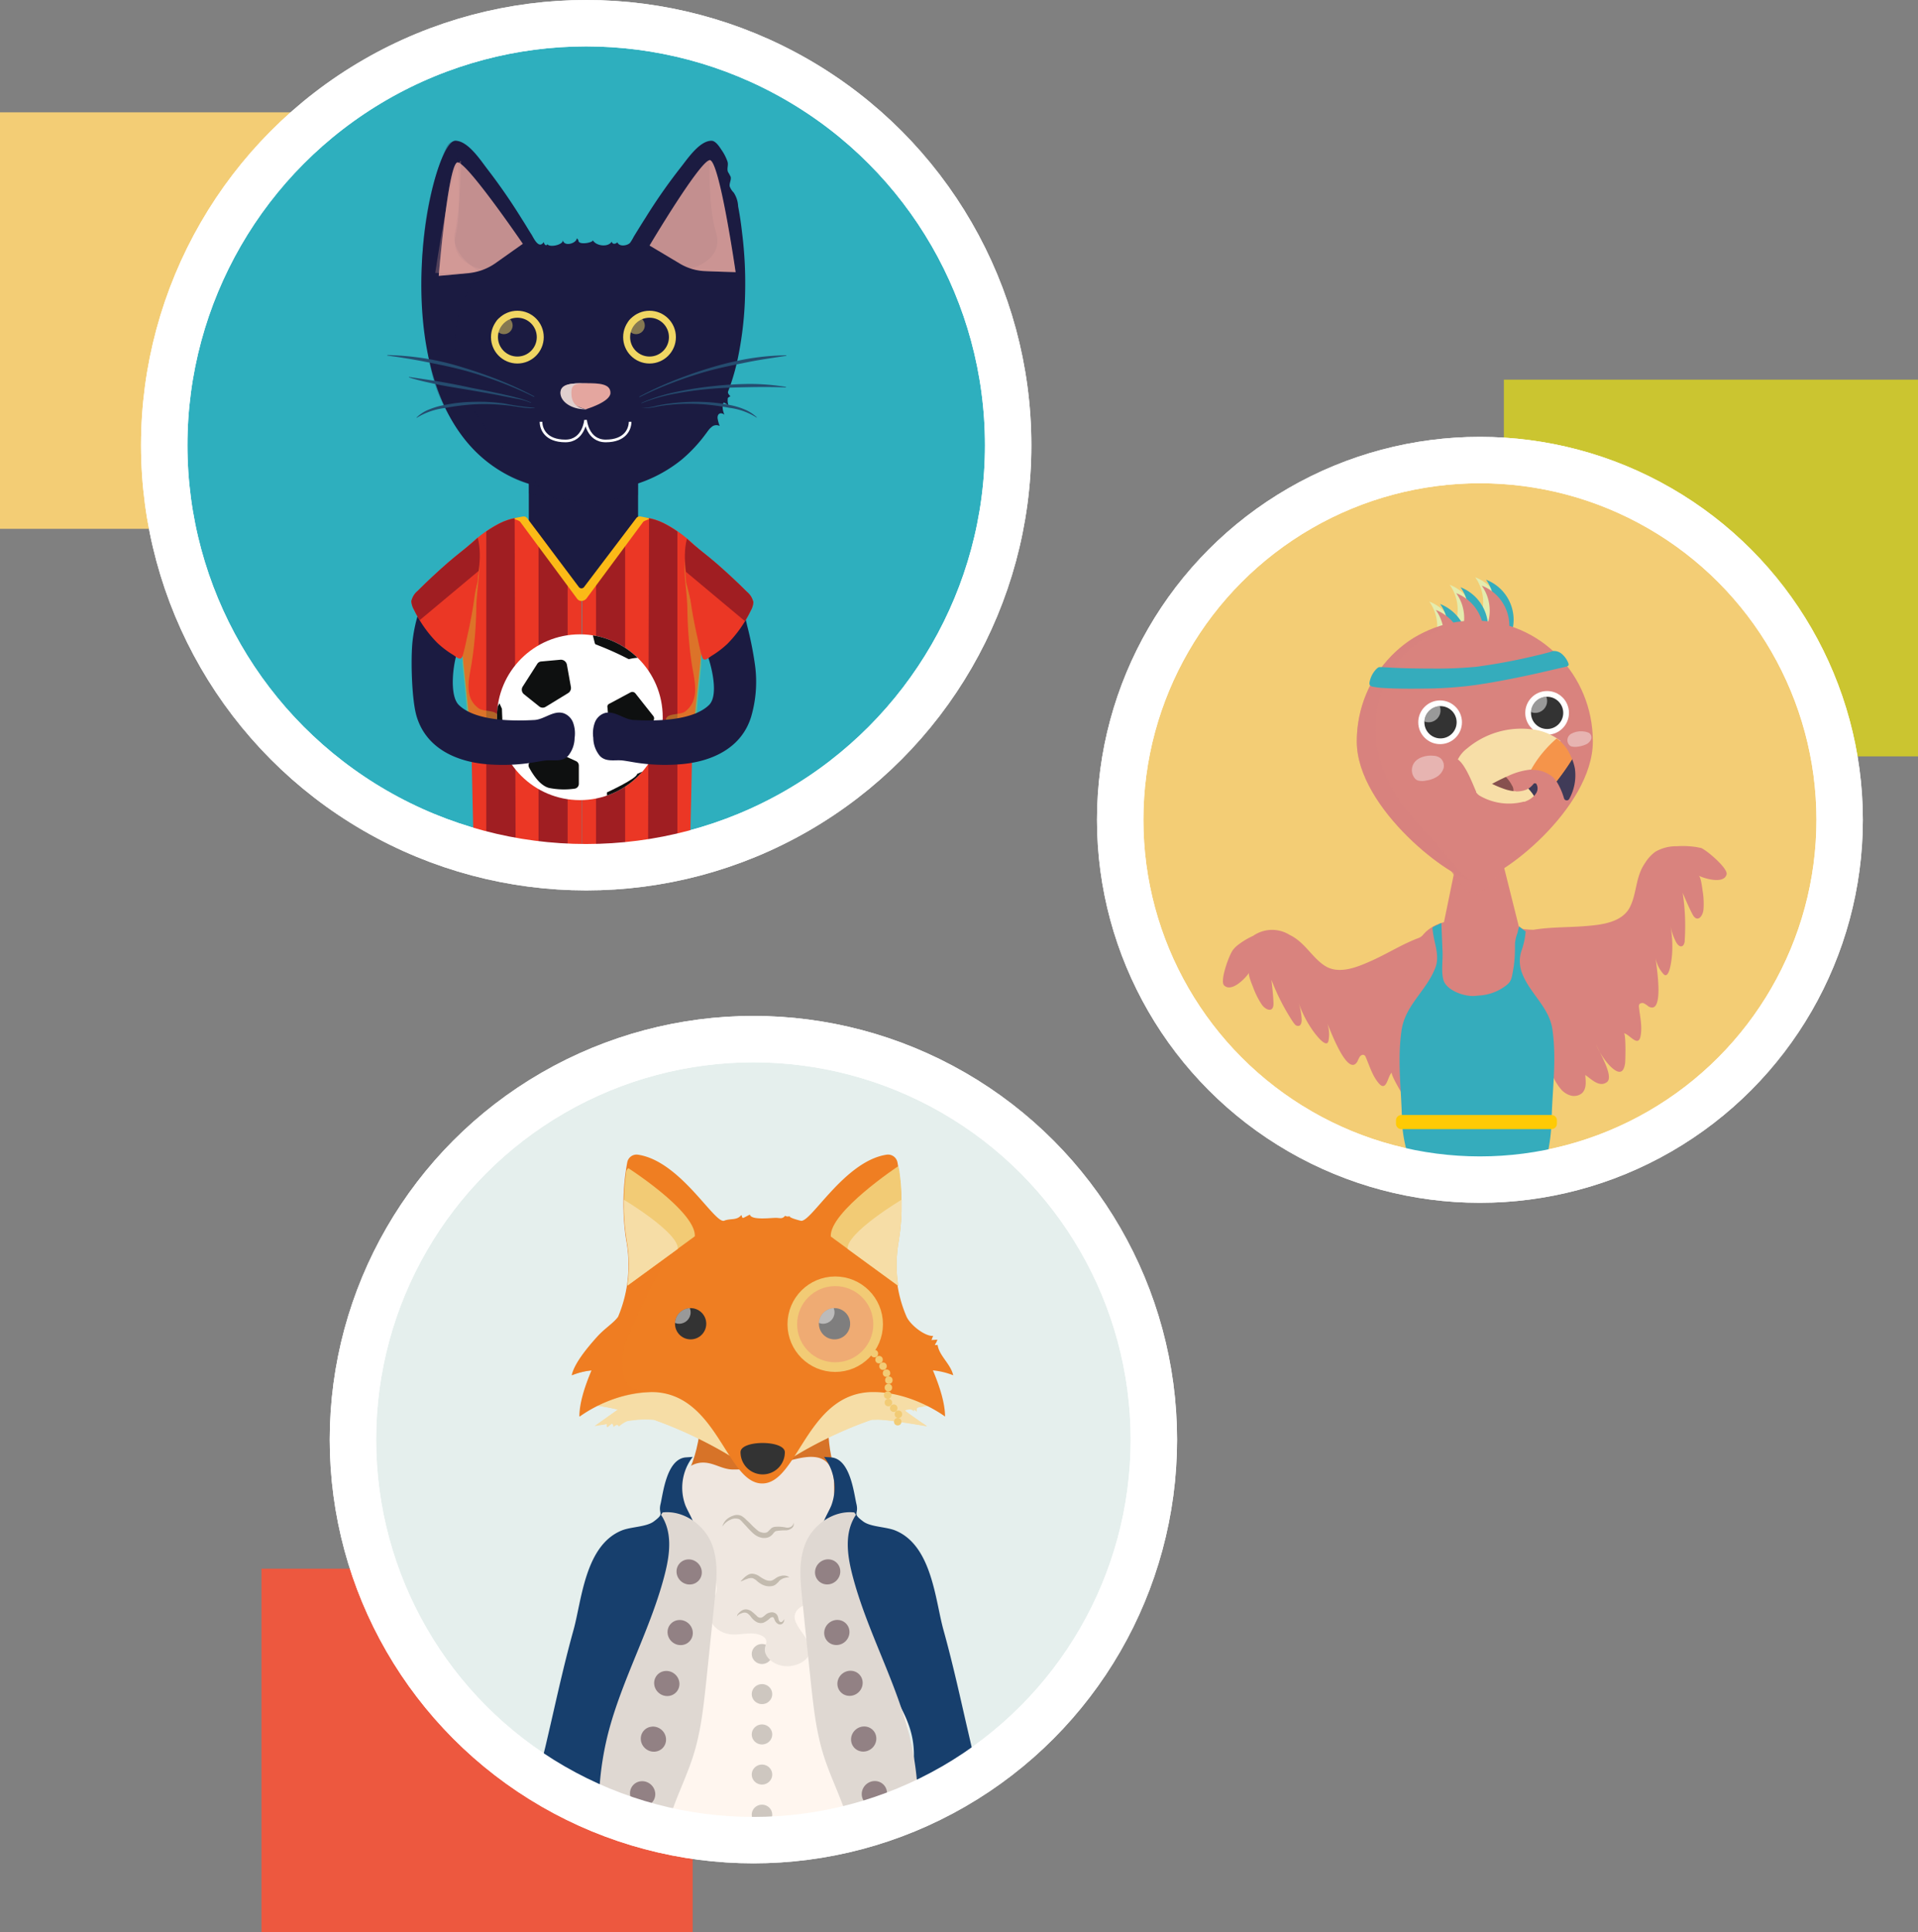<svg xmlns="http://www.w3.org/2000/svg" xmlns:xlink="http://www.w3.org/1999/xlink" width="413.41" height="416.389" viewBox="0 0 413.41 416.389">
  <rect x="0" y="0" width="413.41" height="416.389" fill="#808080" stroke="none"/>
  <defs>
    <clipPath id="clip-path">
      <ellipse id="Ellipse_211" data-name="Ellipse 211" cx="17.864" cy="17.864" rx="17.864" ry="17.864"/>
    </clipPath>
    <clipPath id="clip-path-2">
      <path id="Path_865" data-name="Path 865" d="M170.156,175.457a26.4,26.4,0,0,1-4.989,7.081,20.066,20.066,0,0,1-3.38,2.575c-.912.59-1.77,1.5-2.146.054-.376-1.287-.644-2.575-.912-3.862-.59-2.629-1.127-5.311-1.5-7.993-.59-4.4-1.931-8.959-.8-13.411,2.092,1.931,4.345,3.541,6.491,5.418,2.2,1.931,4.345,3.916,6.437,6.008a4.03,4.03,0,0,1,1.395,2.253A4.257,4.257,0,0,1,170.156,175.457Z" transform="translate(-155.986 -159.9)"/>
    </clipPath>
    <clipPath id="clip-path-3">
      <path id="Path_868" data-name="Path 868" d="M46.69,175.057a26.4,26.4,0,0,0,4.989,7.081,20.064,20.064,0,0,0,3.38,2.575c.912.59,1.77,1.5,2.146.054.376-1.287.644-2.575.912-3.862.59-2.629,1.127-5.311,1.5-7.993.59-4.4,1.931-8.959.8-13.411-2.092,1.931-4.345,3.541-6.491,5.418-2.2,1.931-4.345,3.916-6.437,6.008A4.03,4.03,0,0,0,46.1,173.18,4.257,4.257,0,0,0,46.69,175.057Z" transform="translate(-46.1 -159.5)"/>
    </clipPath>
    <clipPath id="clip-path-4">
      <rect id="Rectangle_518" data-name="Rectangle 518" width="142.965" height="127.471"/>
    </clipPath>
    <clipPath id="clip-path-5">
      <circle id="Ellipse_218" data-name="Ellipse 218" cx="3.477" cy="3.477" r="3.477"/>
    </clipPath>
    <clipPath id="clip-path-7">
      <rect id="Rectangle_520" data-name="Rectangle 520" width="163.261" height="145.568"/>
    </clipPath>
    <clipPath id="clip-path-8">
      <path id="Path_926" data-name="Path 926" d="M701.8,75.455c9.249,0,9.7-19.7,24.027-19.7a27.822,27.822,0,0,1,14.979,4.775c0-5.177-3.167-12.265-6.384-18.045a28.95,28.95,0,0,1-3.167-19.4,49.926,49.926,0,0,0-.2-16.789,2.07,2.07,0,0,0-2.312-1.709c-9.2,1.357-16.537,15.029-18.6,14.225" transform="translate(-701.8 -4.562)"/>
    </clipPath>
    <clipPath id="clip-path-10">
      <circle id="Ellipse_241" data-name="Ellipse 241" cx="3.368" cy="3.368" r="3.368"/>
    </clipPath>
    <clipPath id="clip-path-12">
      <path id="Path_932" data-name="Path 932" d="M655.362,18.906c-2.061.8-9.4-12.868-18.6-14.225a2.042,2.042,0,0,0-2.312,1.709,49.976,49.976,0,0,0-.2,16.789,29,29,0,0,1-3.167,19.4c-3.217,5.831-6.384,12.868-6.384,18.045a27.822,27.822,0,0,1,14.979-4.775c14.325,0,14.778,19.7,24.027,19.7" transform="translate(-624.7 -4.662)"/>
    </clipPath>
  </defs>
  <g id="Group_955" data-name="Group 955" transform="translate(-426 -1891.19)">
    <g id="Group_952" data-name="Group 952" transform="translate(440 1896.19)">
      <g id="Ellipse_287" data-name="Ellipse 287" transform="translate(21.995 3.943)" fill="#f2f2f2" stroke="#707070" stroke-width="1">
        <circle cx="89.464" cy="89.464" r="89.464" stroke="none"/>
        <circle cx="89.464" cy="89.464" r="88.964" fill="none"/>
      </g>
      <rect id="Rectangle_9" data-name="Rectangle 9" width="96.301" height="89.762" transform="translate(-14 19.21)" fill="#f3cd75"/>
      <ellipse id="Ellipse_203" data-name="Ellipse 203" cx="90.95" cy="90.951" rx="90.95" ry="90.951" transform="translate(21.4 0)" fill="#2eafbe" stroke="#fff" stroke-width="10"/>
      <g id="Group_785" data-name="Group 785" transform="translate(69.459 25.329)">
        <path id="Path_826" data-name="Path 826" d="M116.85,153.625l-10.085,9.817L93.3,153.625V135.6h23.55Z" transform="translate(-62.776 -62.851)" fill="#1b1b41" fill-rule="evenodd"/>
        <path id="Path_827" data-name="Path 827" d="M93.676,134.7a7.41,7.41,0,0,0,3.272,1.556,40.408,40.408,0,0,0,10.139,1.609,23.077,23.077,0,0,0,9.764-2.307v3.219s-7.4,1.556-11,1.5S93.3,138.455,93.3,138.455v-2.092a6.54,6.54,0,0,1,.751-1.234" transform="translate(-62.776 -62.434)" fill="#1b1b41" fill-rule="evenodd" opacity="0.31"/>
        <path id="Path_828" data-name="Path 828" d="M114.6,225.553h23.068c.322,0,.7-25.643.8-26.876.751-7.189,1.5-14.323,2.253-21.512.268-2.575.536-5.1.8-7.671.376-3.433,2.092-6.6-.912-10.3-2.414-3-9.442-8.744-13.733-7.618-1.448.376-12.231,16.523-12.231,16.523" transform="translate(-72.649 -70.189)" fill="#eb3725" fill-rule="evenodd"/>
        <path id="Path_829" data-name="Path 829" d="M85.029,75.64C35.782,75.64,51.071,0,57.455,0c2.682,0,5.418,4.184,6.813,6.008a127.939,127.939,0,0,1,7.564,10.944c.7,1.073,1.341,2.2,2.039,3.272.483.8,1.556,3.219,2.629,1.609.107.483.429.966.8.483.536.751,3.433.107,3.326-.912.215,1.5,2.9.751,3-.376a.88.88,0,0,1,.376.644c.322.858,3.326.215,3.058-.268.644,1.287,3.38,1.663,4.131.268-.107.268.215.536.483.536a1.064,1.064,0,0,0,.7-.322c.376,1.019,2.146.751,2.736.107a11.091,11.091,0,0,0,.8-1.341c.858-1.395,1.717-2.79,2.575-4.131a119.156,119.156,0,0,1,7.457-10.675C107.4,4.023,110.028,0,112.657,0c.912,0,1.77,1.395,2.2,2.039a10.258,10.258,0,0,1,1.234,2.414c.268.751-.161,1.5.107,2.253a10.641,10.641,0,0,1,.59,1.073c.161.7-.322,1.341-.215,2.039a3.587,3.587,0,0,0,.858,1.341,5.866,5.866,0,0,1,.966,3c.376,1.931.644,3.809.858,5.74a86.635,86.635,0,0,1,.644,12.929A75.486,75.486,0,0,1,118.45,46.3a46.722,46.722,0,0,1-4.345,12.5,31.88,31.88,0,0,1-7.94,9.978,30.053,30.053,0,0,1-12.285,5.9A40.321,40.321,0,0,1,85.029,75.64Z" transform="translate(-42.756 0.005)" fill="#1b1b41" fill-rule="evenodd"/>
        <path id="Path_830" data-name="Path 830" d="M75.752,74.563s-5.418-5.794-8.154-8.691a36.306,36.306,0,0,1-8.583-13.626C53.864,36.474,63.95,28.374,62.5,28,51.611,25.155,60.195-.434,57.566,0c-1.556.268-1.824.858-3.219,4.56-2.307,6.277-6.277,20.278-2.307,43.453,1.878,11,10.139,21.3,18.776,25.053A26.639,26.639,0,0,0,75.752,74.563Z" transform="translate(-42.867 0.01)" fill="#1b1b41" fill-rule="evenodd" opacity="0.31"/>
        <path id="Path_831" data-name="Path 831" d="M120.3,227.647h6.277V157.8l-6.277,9.817Z" transform="translate(-75.291 -73.142)" fill="#a01e22" fill-rule="evenodd"/>
        <path id="Path_832" data-name="Path 832" d="M141.2,224.819h6.33V154.543a26,26,0,0,0-2.629-1.609,12.28,12.28,0,0,0-3.487-1.234Z" transform="translate(-84.979 -70.314)" fill="#a01e22" fill-rule="evenodd"/>
        <ellipse id="Ellipse_204" data-name="Ellipse 204" cx="5.686" cy="5.686" rx="5.686" ry="5.686" transform="translate(50.856 36.645)" fill="#f0d663"/>
        <ellipse id="Ellipse_205" data-name="Ellipse 205" cx="4.184" cy="4.184" rx="4.184" ry="4.184" transform="translate(52.358 38.147)" fill="#1b1b41"/>
        <ellipse id="Ellipse_206" data-name="Ellipse 206" cx="5.686" cy="5.686" rx="5.686" ry="5.686" transform="translate(22.37 36.645)" fill="#f0d663"/>
        <ellipse id="Ellipse_207" data-name="Ellipse 207" cx="4.184" cy="4.184" rx="4.184" ry="4.184" transform="translate(23.872 38.147)" fill="#1b1b41"/>
        <path id="Path_833" data-name="Path 833" d="M98.2,112.576c0,1.5.966,4.131,5.257,4.131,3.97,0,4.345-4.506,4.345-4.506h0s.376,4.506,4.345,4.506c4.292,0,5.257-2.629,5.257-4.131" transform="translate(-65.047 -52.004)" fill="none" stroke="#fff" stroke-miterlimit="10" stroke-width="0.573"/>
        <path id="Path_834" data-name="Path 834" d="M111.465,97.4c-2.951,0-5.365.107-5.365,2.092,0,1.931,5.365,3.541,5.365,3.541s5.365-1.556,5.365-3.541S114.415,97.4,111.465,97.4Z" transform="translate(-68.709 -45.144)" fill="#e4a69f" fill-rule="evenodd"/>
        <path id="Path_835" data-name="Path 835" d="M108.36,99.492c0-1.824.751-2.039,3.487-2.092h-.483c-2.951,0-5.365.107-5.365,2.092,0,1.931,2.414,3.541,5.365,3.541h.483C109.111,102.818,108.36,101.316,108.36,99.492Z" transform="translate(-68.663 -45.144)" fill="#e0cfce"/>
        <path id="Path_836" data-name="Path 836" d="M61.279,8.1C59.241,8.046,55.7,32.24,55.7,32.24s7.3.268,9.281-.483c0,0-6.062-3.433-5.043-8.261C61.118,18.185,61.279,8.1,61.279,8.1Z" transform="translate(-45.346 -3.749)" fill="#e4a69f" fill-rule="evenodd" opacity="0.27"/>
        <g id="Group_769" data-name="Group 769" transform="translate(56.543 4.136)">
          <g id="Group_768" data-name="Group 768" transform="translate(0 0.054)" opacity="0.83">
            <path id="Path_837" data-name="Path 837" d="M141.8,26.2S152.69,7.854,154.782,7.8s5.579,24.141,5.579,24.141l-6.437-.215a11.556,11.556,0,0,1-5.74-1.717Z" transform="translate(-141.8 -7.8)" fill="#e4a69f" fill-rule="evenodd"/>
          </g>
          <path id="Path_838" data-name="Path 838" d="M162.423,7.7C164.462,7.646,168,31.84,168,31.84s-7.671.054-9.6-.751c0,0,7.4-1.663,5.365-8.047C162.155,17.946,162.423,7.7,162.423,7.7Z" transform="translate(-149.495 -7.7)" fill="#e4a69f" fill-rule="evenodd" opacity="0.27"/>
        </g>
        <g id="Group_771" data-name="Group 771" transform="translate(11.105 4.619)">
          <g id="Group_770" data-name="Group 770" transform="translate(0 0.054)" opacity="0.83">
            <path id="Path_839" data-name="Path 839" d="M75.232,26.242S63.216,8.646,61.177,8.7,57.1,33.162,57.1,33.162l6.437-.59a12.324,12.324,0,0,0,5.633-2.039Z" transform="translate(-57.1 -8.7)" fill="#e4a69f" fill-rule="evenodd"/>
          </g>
          <path id="Path_840" data-name="Path 840" d="M61.177,8.6C59.139,8.654,57.1,33.062,57.1,33.062s7.671-.429,9.549-1.341c0,0-7.457-1.18-5.847-7.671C62.089,18.793,61.177,8.6,61.177,8.6Z" transform="translate(-57.1 -8.6)" fill="#e4a69f" fill-rule="evenodd" opacity="0.27"/>
        </g>
        <ellipse id="Ellipse_208" data-name="Ellipse 208" cx="1.878" cy="1.878" rx="1.878" ry="1.878" transform="translate(23.282 37.933)" fill="#f0d663" opacity="0.5"/>
        <ellipse id="Ellipse_209" data-name="Ellipse 209" cx="1.878" cy="1.878" rx="1.878" ry="1.878" transform="translate(51.768 37.933)" fill="#f0d663" opacity="0.5"/>
        <path id="Path_841" data-name="Path 841" d="M167.358,105a6.921,6.921,0,0,1-.429-1.5,1.349,1.349,0,0,1,.054-.8.69.69,0,0,1,.7-.429,1.2,1.2,0,0,1,.7.322,4.294,4.294,0,0,1-.376-2.307.41.41,0,0,1,.107-.268.239.239,0,0,1,.268,0,3.525,3.525,0,0,1,.912.644,3.169,3.169,0,0,1-.215-1.395c0-.215,0-.268.107-.376.054-.054.483-.322.483-.322a1.5,1.5,0,0,1-.59-.966,5.737,5.737,0,0,1-.107-2.146c.054-.268.054-1.395.268-1.556-.858.858-1.395,4.023-1.824,4.882a19.34,19.34,0,0,0-1.395,2.79,13.917,13.917,0,0,0-.59,1.985c-.107.429-.966,2.414-1.127,3.111a6.953,6.953,0,0,1,1.5-1.609A1.593,1.593,0,0,1,167.358,105Z" transform="translate(-95.687 -43.521)" fill="#1b1b41" fill-rule="evenodd"/>
        <path id="Path_842" data-name="Path 842" d="M155.961,190.321l.215-3.97-3.433-13.68-.429-5.472c.107,1.395.054,2.843.161,4.238.161,2.253.483,4.506.536,6.813A87.2,87.2,0,0,0,154.03,190.7c.59,3.487,1.663,7.4-1.5,9.817-1.019.751-3.326.376-3.97,1.287-.107.107-.107.268-.161.429A1.993,1.993,0,0,0,149.47,204a4.412,4.412,0,0,0,2.039.322c1.287,0,2.736.215,3.272-1.395a9.4,9.4,0,0,0,.268-2.146c.215-3.541.644-7.028.966-10.515Z" transform="translate(-88.314 -77.499)" fill="#c9c32f" fill-rule="evenodd" opacity="0.43"/>
        <g id="Group_772" data-name="Group 772" transform="translate(54.343 46.248)">
          <path id="Path_843" data-name="Path 843" d="M137.7,95.105a73.531,73.531,0,0,1,7.51-3.487c2.575-1.019,5.15-1.931,7.832-2.736a67.594,67.594,0,0,1,8.047-1.931,53.147,53.147,0,0,1,8.261-.751.054.054,0,0,1,0,.107c-2.736.429-5.472.8-8.154,1.341s-5.365,1.073-8.047,1.77c-2.629.7-5.257,1.556-7.832,2.521a78.453,78.453,0,0,0-7.564,3.272c-.054-.054-.054-.054-.054-.107Z" transform="translate(-137.7 -86.2)" fill="#254c6f"/>
        </g>
        <g id="Group_773" data-name="Group 773" transform="translate(54.893 56.266)">
          <path id="Path_844" data-name="Path 844" d="M138.765,106.176a12.1,12.1,0,0,0,3.111-.429,29.954,29.954,0,0,1,3.165-.536,42.074,42.074,0,0,1,6.384-.322,35.185,35.185,0,0,1,6.33.7,15.4,15.4,0,0,1,3.058.912,8.813,8.813,0,0,1,2.682,1.717v.054h-.054a14.2,14.2,0,0,0-5.847-2.092,49.386,49.386,0,0,0-6.223-.8,41.578,41.578,0,0,0-6.33.107,28.962,28.962,0,0,0-3.111.429,10.4,10.4,0,0,1-3.165.268q-.08.08,0,0Z" transform="translate(-138.725 -104.875)" fill="#254c6f"/>
        </g>
        <g id="Group_774" data-name="Group 774" transform="translate(0 46.194)">
          <path id="Path_845" data-name="Path 845" d="M68.051,95.112a78.455,78.455,0,0,0-7.564-3.272c-2.575-.966-5.2-1.824-7.832-2.521s-5.365-1.234-8.047-1.77-5.418-.966-8.154-1.341a.054.054,0,0,1,0-.107,61.406,61.406,0,0,1,8.261.751,58.576,58.576,0,0,1,8.047,1.931c2.629.8,5.257,1.717,7.832,2.736a79.281,79.281,0,0,1,7.51,3.487c0,.054,0,.054-.054.107Z" transform="translate(-36.4 -86.1)" fill="#254c6f"/>
        </g>
        <g id="Group_775" data-name="Group 775" transform="translate(6.33 56.267)">
          <path id="Path_846" data-name="Path 846" d="M73.628,106.23c-2.2.107-4.345-.483-6.491-.644a43.554,43.554,0,0,0-6.491-.161,50.631,50.631,0,0,0-6.384.8,14.894,14.894,0,0,0-6.008,2.092H48.2v-.054a7.983,7.983,0,0,1,2.79-1.77,16.4,16.4,0,0,1,3.165-.912,33.374,33.374,0,0,1,6.491-.7,38.279,38.279,0,0,1,6.545.376,51.649,51.649,0,0,0,6.437.912v.054Z" transform="translate(-48.2 -104.875)" fill="#254c6f"/>
        </g>
        <g id="Group_776" data-name="Group 776" transform="translate(54.772 52.417)">
          <path id="Path_847" data-name="Path 847" d="M138.554,101.777a38.081,38.081,0,0,1,7.51-2.36,76.727,76.727,0,0,1,7.832-1.234,77.768,77.768,0,0,1,7.886-.483,48.372,48.372,0,0,1,7.886.644s.054,0,0,.054a.053.053,0,0,1-.054.054c-2.629-.107-5.257-.107-7.886-.054s-5.257.107-7.886.322a75.222,75.222,0,0,0-7.779,1.019,36.9,36.9,0,0,0-7.564,2.146c.054-.054.054-.054.054-.107Z" transform="translate(-138.5 -97.7)" fill="#254c6f"/>
        </g>
        <g id="Group_777" data-name="Group 777" transform="translate(4.681 50.915)">
          <path id="Path_848" data-name="Path 848" d="M45.165,94.9c2.2.322,4.4.644,6.652,1.019q3.3.563,6.6,1.288c2.2.429,4.4.858,6.6,1.341,1.073.268,2.2.483,3.272.8a15.71,15.71,0,0,1,3.165,1.073v.054H71.4a13.037,13.037,0,0,0-3.219-.912c-1.073-.215-2.2-.429-3.272-.644-2.2-.429-4.4-.8-6.6-1.18s-4.4-.7-6.6-1.127c-2.2-.483-4.4-.912-6.545-1.609-.054-.054-.054-.054,0-.107Z" transform="translate(-45.125 -94.9)" fill="#254c6f"/>
        </g>
        <path id="Path_849" data-name="Path 849" d="M90.614,225.553H67.547c-.322,0-.7-25.643-.8-26.876-.751-7.189-1.5-14.323-2.253-21.512-.268-2.575-.536-5.1-.8-7.671-.376-3.433-2.092-6.6.912-10.3,2.414-3,9.442-8.744,13.733-7.618,1.448.376,12.231,16.523,12.231,16.523" transform="translate(-48.664 -70.189)" fill="#eb3725" fill-rule="evenodd"/>
        <path id="Path_850" data-name="Path 850" d="M103.477,227.647H97.2V157.8l6.277,9.817Z" transform="translate(-64.583 -73.142)" fill="#a01e22" fill-rule="evenodd"/>
        <path id="Path_851" data-name="Path 851" d="M82.53,224.819H76.2V154.543a26,26,0,0,1,2.629-1.609,12.28,12.28,0,0,1,3.487-1.234Z" transform="translate(-54.849 -70.314)" fill="#a01e22" fill-rule="evenodd"/>
        <path id="Path_852" data-name="Path 852" d="M73.678,241.5h0c.268,1.985.215,2.146-1.663,2.575a9.169,9.169,0,0,1-4.667-.054,2.4,2.4,0,0,1-1.073-.644c-.536-.644-.7-3.272-.161-3.916.7-.858,4.184-.054,5.311.054a2.531,2.531,0,0,1,1.77.59A2.3,2.3,0,0,1,73.678,241.5Z" transform="translate(-50.02 -110.814)" fill="#c9c32f" fill-rule="evenodd" opacity="0.43"/>
        <path id="Path_853" data-name="Path 853" d="M66.515,189.831l-.215-3.862,3.433-13.358.429-5.311c-.107,1.395-.054,2.79-.161,4.131-.161,2.2-.483,4.4-.536,6.652a84.121,84.121,0,0,1-1.019,12.178c-.59,3.433-1.663,7.242,1.5,9.6,1.019.751,3.326.376,3.97,1.287.107.107.107.268.161.429a1.911,1.911,0,0,1-1.073,1.717,4.412,4.412,0,0,1-2.039.322c-1.287,0-2.736.215-3.272-1.341a8.94,8.94,0,0,1-.268-2.092c-.215-3.433-.644-6.867-.966-10.246Z" transform="translate(-50.26 -77.545)" fill="#c9c32f" fill-rule="evenodd" opacity="0.43"/>
        <g id="Group_778" data-name="Group 778" transform="translate(27.408 80.99)">
          <path id="Path_854" data-name="Path 854" d="M90.232,151.3c-.429-.536-.912-.322-1.824-.161-2.092.376,0,.429.376,1.019l12.231,16.523a1.178,1.178,0,0,0,1.019.483h-.054a1.524,1.524,0,0,0,1.019-.483l12.231-16.523c.429-.536,2.468-.644.376-1.019-.858-.161-1.395-.376-1.824.161l-11.266,14.86a.7.7,0,0,1-1.127,0Z" transform="translate(-87.491 -150.962)" fill="#fbba17"/>
        </g>
        <ellipse id="Ellipse_210" data-name="Ellipse 210" cx="17.864" cy="17.864" rx="17.864" ry="17.864" transform="translate(23.658 106.385)" fill="#fff"/>
        <g id="Group_780" data-name="Group 780" transform="translate(23.658 106.385)">
          <g id="Group_779" data-name="Group 779" clip-path="url(#clip-path)">
            <path id="Path_855" data-name="Path 855" d="M125.251,223.992l4.614-2.468a.838.838,0,0,1,1.019.215l3.862,4.882a.826.826,0,0,1,.107.858l-2.629,5.365a.829.829,0,0,1-.858.429l-5.257-.966a.741.741,0,0,1-.644-.7l-.59-6.813A.69.69,0,0,1,125.251,223.992Z" transform="translate(-101.057 -209.025)" fill="#0e1010"/>
            <path id="Path_856" data-name="Path 856" d="M94.678,208.872l4.131-.376a1.326,1.326,0,0,1,1.395,1.073l.858,4.774a1.307,1.307,0,0,1-.59,1.341l-4.828,2.951a1.2,1.2,0,0,1-1.448-.107l-3.219-2.575a1.26,1.26,0,0,1-.268-1.717l3.058-4.774A1.127,1.127,0,0,1,94.678,208.872Z" transform="translate(-85.129 -203.024)" fill="#0e1010"/>
            <path id="Path_857" data-name="Path 857" d="M97.488,244.122l5.9,2.682a1.06,1.06,0,0,1,.644.966v3.916a1.051,1.051,0,0,1-.912,1.073A16.273,16.273,0,0,1,97.6,252.6c-2.039-.536-3.594-3.111-4.292-4.4a1.141,1.141,0,0,1,.215-1.287l2.843-2.629A1.063,1.063,0,0,1,97.488,244.122Z" transform="translate(-86.383 -219.498)" fill="#0e1010"/>
            <path id="Path_858" data-name="Path 858" d="M124.7,258.269V257.3s6.438-2.951,6.491-3.97l2.736-1.234-2.253,3.058-6.223,3.648Z" transform="translate(-100.989 -223.239)" fill="#0e1010"/>
            <path id="Path_859" data-name="Path 859" d="M119.094,198.518l.376,1.5c.054.161.107.268.268.322A65.3,65.3,0,0,1,126.6,203.4a.441.441,0,0,0,.376.054,10.459,10.459,0,0,1,2.039-.268c.858,0-2.521-3.272-4.238-3.862-1.287-.429-3.862-1.073-5.15-1.341A.444.444,0,0,0,119.094,198.518Z" transform="translate(-98.387 -198.143)" fill="#0e1010"/>
            <path id="Path_860" data-name="Path 860" d="M80.618,226l.536,1.18s.161,6.008.59,6.706l.429.7-.751,1.556s-1.878-6.384-1.824-7.4A8.782,8.782,0,0,1,80.618,226Z" transform="translate(-80.082 -211.14)" fill="#0e1010"/>
          </g>
        </g>
        <path id="Path_861" data-name="Path 861" d="M148.437,190.729a5.8,5.8,0,0,1,1.609-.858c1.77-.751,1.985,1.5,2.307,2.736a75.385,75.385,0,0,1,1.663,8.422,26.809,26.809,0,0,1-.858,11.1c-2.039,6.6-8.208,9.5-14.645,10.139a40.842,40.842,0,0,1-9.227-.161c-1.287-.161-2.521-.429-3.755-.59-1.717-.215-3.648.429-4.989-1.019a6.188,6.188,0,0,1-1.395-3.862,6.722,6.722,0,0,1,.268-3.111,3.415,3.415,0,0,1,2.092-2.2c2.146-.7,4.131,1.287,6.223,1.448,4.614.268,12.768.268,16.362-3.219,2.146-2.092.536-8.476-.429-11a4.487,4.487,0,0,1-.429-1.663,4.964,4.964,0,0,1,.536-1.985C144.843,192.553,146.4,192.177,148.437,190.729Z" transform="translate(-74.728 -87.938)" fill="#1b1b41" fill-rule="evenodd"/>
        <path id="Path_862" data-name="Path 862" d="M51.465,186.229a5.8,5.8,0,0,0-1.609-.858c-1.77-.751-1.985,1.5-2.307,2.736a32.566,32.566,0,0,0-1.127,5.526c-.429,3.7-.215,12.875.912,16.416,2.039,6.6,8.208,9.5,14.645,10.139a40.845,40.845,0,0,0,9.227-.161c1.287-.161,2.521-.429,3.755-.59,1.717-.215,3.648.429,4.989-1.019a6.188,6.188,0,0,0,1.395-3.862,6.722,6.722,0,0,0-.268-3.111,3.415,3.415,0,0,0-2.092-2.2c-2.146-.7-4.131,1.288-6.223,1.448-4.614.268-12.768.268-16.362-3.219-2.146-2.092-1.234-9.066-.268-11.587a4.487,4.487,0,0,0,.429-1.663,4.964,4.964,0,0,0-.536-1.985A14.266,14.266,0,0,0,51.465,186.229Z" transform="translate(-40.951 -85.852)" fill="#1b1b41" fill-rule="evenodd"/>
        <g id="Group_782" data-name="Group 782" transform="translate(64.153 85.785)">
          <path id="Path_863" data-name="Path 863" d="M170.156,175.457a26.4,26.4,0,0,1-4.989,7.081,20.066,20.066,0,0,1-3.38,2.575c-.912.59-1.77,1.5-2.146.054-.376-1.287-.644-2.575-.912-3.862-.59-2.629-1.127-5.311-1.5-7.993-.59-4.4-1.931-8.959-.8-13.411,2.092,1.931,4.345,3.541,6.491,5.418,2.2,1.931,4.345,3.916,6.437,6.008a4.03,4.03,0,0,1,1.395,2.253A4.257,4.257,0,0,1,170.156,175.457Z" transform="translate(-155.986 -159.9)" fill="#eb3725"/>
          <g id="Group_781" data-name="Group 781" clip-path="url(#clip-path-2)">
            <path id="Path_864" data-name="Path 864" d="M164.275,177.332l4.077-4.828L149.362,157a22.6,22.6,0,0,0-2.9.966,11.738,11.738,0,0,0-3.165,1.824Z" transform="translate(-150.106 -158.556)" fill="#a01e22" fill-rule="evenodd"/>
          </g>
        </g>
        <g id="Group_784" data-name="Group 784" transform="translate(5.204 85.57)">
          <path id="Path_866" data-name="Path 866" d="M46.69,175.057a26.4,26.4,0,0,0,4.989,7.081,20.064,20.064,0,0,0,3.38,2.575c.912.59,1.77,1.5,2.146.054.376-1.287.644-2.575.912-3.862.59-2.629,1.127-5.311,1.5-7.993.59-4.4,1.931-8.959.8-13.411-2.092,1.931-4.345,3.541-6.491,5.418-2.2,1.931-4.345,3.916-6.437,6.008A4.03,4.03,0,0,0,46.1,173.18,4.257,4.257,0,0,0,46.69,175.057Z" transform="translate(-46.1 -159.5)" fill="#eb3725"/>
          <g id="Group_783" data-name="Group 783" clip-path="url(#clip-path-3)">
            <path id="Path_867" data-name="Path 867" d="M43.677,176.932,39.6,172.1l18.991-15.5a22.6,22.6,0,0,1,2.9.966,11.738,11.738,0,0,1,3.165,1.824Z" transform="translate(-43.087 -158.156)" fill="#a01e22" fill-rule="evenodd"/>
          </g>
        </g>
      </g>
      <ellipse id="Ellipse_310" data-name="Ellipse 310" cx="90.95" cy="90.951" rx="90.95" ry="90.951" transform="translate(21.4 0)" fill="none" stroke="#fff" stroke-width="10"/>
    </g>
    <g id="Group_953" data-name="Group 953" transform="translate(667.446 1973.012)">
      <rect id="Rectangle_10" data-name="Rectangle 10" width="89.26" height="81.191" transform="translate(82.704)" fill="#cbc530"/>
      <circle id="Ellipse_258" data-name="Ellipse 258" cx="77.538" cy="77.538" r="77.538" transform="translate(0 17.331)" fill="#f3cd75" stroke="#fff" stroke-width="10"/>
      <g id="Group_793" data-name="Group 793" transform="translate(7.202 42.593)">
        <g id="Group_792" data-name="Group 792" clip-path="url(#clip-path-4)">
          <path id="Path_869" data-name="Path 869" d="M383.019,262.58c-6.911,15.406-7.967,34.509-7.131,50.487.968,18.179,6.382,52.335,6.382,52.335h2.773l4.886-87.724S383.944,260.511,383.019,262.58Z" transform="translate(-321.133 -146.905)" fill="#d9837e" fill-rule="evenodd"/>
          <path id="Path_870" data-name="Path 870" d="M371.85,494.976a11.685,11.685,0,0,1-3.037,0,19.733,19.733,0,0,0-8.451,1.189c-.572.22-1.188.528-1.276,1.144a1.48,1.48,0,0,0,.836,1.365,9.591,9.591,0,0,0,5.546,1.277,65.775,65.775,0,0,0,8.319-.352,2.958,2.958,0,0,0,2.113-.836c.616-.748.352-1.8.132-2.729a1.844,1.844,0,0,0-.484-.968,1.863,1.863,0,0,0-1.1-.264c-.968,0-1.981.044-2.949.132" transform="translate(-311.856 -277.008)" fill="#eddedc" fill-rule="evenodd"/>
          <line id="Line_22" data-name="Line 22" x2="2.157" y2="1.761" transform="translate(56.913 217.924)" fill="none" stroke="#8d8a8b" stroke-miterlimit="10" stroke-width="1.768"/>
          <line id="Line_23" data-name="Line 23" x2="2.157" y2="1.761" transform="translate(54.712 217.924)" fill="none" stroke="#8d8a8b" stroke-miterlimit="10" stroke-width="1.768"/>
          <path id="Path_871" data-name="Path 871" d="M380.8,435.444a2.252,2.252,0,0,0-.616,1.893,4.174,4.174,0,0,0,.264.88c.4,1.012.836,2.069,1.232,3.081-.7-.044-1.232,1.585-1.144,2.993a5.043,5.043,0,0,0,1.364,3.125,3.964,3.964,0,0,0-.88,2.905,3.277,3.277,0,0,0,1.1,2.6,4.683,4.683,0,0,0-.748,1.144,2.993,2.993,0,0,0-.088,1.761c.176.616.66.88.748,1.585a2.813,2.813,0,0,0-.176,2.421,2.764,2.764,0,0,0,1.188,1.409,6.781,6.781,0,0,0,5.546.88,1.179,1.179,0,0,0,.924-1.056,2.576,2.576,0,0,0-.88-2.289,3.293,3.293,0,0,0,1.144-3.653,2.01,2.01,0,0,1-.22-.616c-.088-.792.616-.924.792-1.673a2.024,2.024,0,0,0-.484-1.717,1.227,1.227,0,0,1-.352-.836,1.3,1.3,0,0,1,.22-.572,4.757,4.757,0,0,0,.616-2.465c-.044-.968-.528-1.849-.968-1.541a11.9,11.9,0,0,0,.528-3.125c-.044-1.1-.528-2.245-1.056-2.069a5.4,5.4,0,0,0,.66-2.2c.044-.88-.44-1.8-.836-1.409a1.712,1.712,0,0,0,.528-1.5.68.68,0,0,0-.616-.572,18.894,18.894,0,0,0-6.294.308A3.484,3.484,0,0,0,380.8,435.444Z" transform="translate(-323.664 -243.357)" fill="#35acbc" fill-rule="evenodd"/>
          <path id="Path_872" data-name="Path 872" d="M423.811,262.58c6.911,15.406,7.967,34.509,7.131,50.487-.968,18.179-6.382,52.335-6.382,52.335h-2.773L416.9,277.678S422.886,260.511,423.811,262.58Z" transform="translate(-344.229 -146.905)" fill="#d9837e" fill-rule="evenodd"/>
          <path id="Path_873" data-name="Path 873" d="M288.893,175.193a16.132,16.132,0,0,1,3.345-2.025,7.14,7.14,0,0,1,7.879-.22c3.3,1.585,4.754,4.8,7.571,6.646,3.125,2.025,7.219.22,10.344-1.188,3.389-1.541,6.558-3.565,10.036-4.842a15.83,15.83,0,0,0,3.037-2.245c.616-.572-.088,2.905.4,3.653,3.389,5.414,5.282,10.96,4.886,17.3-.352,5.37-1.188,10.74-1.541,16.11.088-1.232-.7-3.125-1.056-2.2-.484,1.409-1.056,3.917-3.213,3.785-2.025-.264-1.761-6.822-2.025-8.319.308,1.8.088,5.766-1.012,7.307-.792,1.1-1.673.308-2.377-.528-.352-.4-3.433-5.546-2.993-5.81-.924.616-1.1,4.358-2.861,2.289-1.364-1.629-1.937-3.653-2.773-5.59a.791.791,0,0,0-.264-.4c-.308-.264-.792-.044-1.012.264a7.894,7.894,0,0,0-.528,1.056c-2.113,3.565-5.942-7.043-6.47-8.143a7.131,7.131,0,0,1,.264,3.477c-.264,2.421-3.213-1.673-3.7-2.421a24.4,24.4,0,0,1-2.817-5.678,12.8,12.8,0,0,1,.7,3.653c.044.616-.132,1.673-1.012,1.409-.352-.088-.572-.44-.836-.792a46.825,46.825,0,0,1-4.666-9.111c.176,1.673.4,3.345.44,5.018.088,2.2-1.717,1.541-2.553.264a17.2,17.2,0,0,1-1.761-3.477c-.176-.484-1.232-2.905-.924-3.345-.748,1.144-3.785,4.358-5.414,2.729-.968-.968,1.188-6.823,1.981-7.7A6.109,6.109,0,0,1,288.893,175.193Z" transform="translate(-270.802 -95.876)" fill="#d9837e" fill-rule="evenodd"/>
          <path id="Path_874" data-name="Path 874" d="M467.684,131.786a19.019,19.019,0,0,0-3.873-.132,8.881,8.881,0,0,0-4.666,1.188,8.594,8.594,0,0,0-2.245,2.465c-2.069,2.993-1.717,6.514-3.257,9.508-1.717,3.3-6.162,3.785-9.6,4.049-3.7.308-7.439.176-11.136.792a16.8,16.8,0,0,1-3.741-.44c-.836-.22,1.5,2.509,1.453,3.345a30.886,30.886,0,0,0,2.289,13.689c1.761,4.005,2.333,7.351,3.213,11.664a11.925,11.925,0,0,0,2.729,6.162,4.315,4.315,0,0,0,2.113,1.32,2.715,2.715,0,0,0,2.377-.528c1.056-1.012.792-2.641.7-3.917,1.277.836,2.993,2.773,4.666,1.541,1.629-1.232-1.849-6.778-2.377-8.231.616,1.761,2.773,5.062,4.49,5.854,1.232.572,1.629-.572,1.8-1.629.088-.528.22-6.514-.264-6.514,1.1.044,3.125,3.213,3.609.572.4-2.113-.132-4.138-.352-6.25a.915.915,0,0,1,.044-.484c.132-.352.66-.44,1.012-.308a4.711,4.711,0,0,1,.968.66c3.609,2.069,1.673-9.067,1.585-10.3a6.889,6.889,0,0,0,1.5,3.125c1.453,1.981,1.937-3.037,2.025-3.961a25.1,25.1,0,0,0-.352-6.294,12.32,12.32,0,0,0,1.189,3.521c.264.528.968,1.409,1.585.748a1.8,1.8,0,0,0,.308-1.1,46.607,46.607,0,0,0-.44-10.212c.66,1.541,1.32,3.125,2.113,4.622,1.012,1.937,2.245.484,2.377-1.056a16.711,16.711,0,0,0-.176-3.917c-.088-.484-.352-3.125-.88-3.345,1.232.616,5.458,1.893,6.03-.264.352-1.321-4.4-5.326-5.546-5.722C468.52,131.962,468.124,131.83,467.684,131.786Z" transform="translate(-350.997 -73.685)" fill="#d9837e" fill-rule="evenodd"/>
          <path id="Path_875" data-name="Path 875" d="M388.34,12.545a24.156,24.156,0,0,1,12.941.924A9.245,9.245,0,0,0,396.7,0a9.218,9.218,0,0,1,1.717,5.414,9.42,9.42,0,0,1-1.276,4.71,9.308,9.308,0,0,0-5.942-8.5,9.218,9.218,0,0,1,1.717,5.414,9.349,9.349,0,0,1-.748,3.653,9.378,9.378,0,0,0-5.37-5.458,9.218,9.218,0,0,1,1.717,5.414A6.9,6.9,0,0,1,388.34,12.545Z" transform="translate(-327.378)" fill="#e4ecad" fill-rule="evenodd"/>
          <path id="Path_876" data-name="Path 876" d="M393.6,143.256l4.446-21.656h6.426l5.414,21.656c-.44,5.194-4.974,8.451-8.1,8.407C398.706,151.663,393.864,148.142,393.6,143.256Z" transform="translate(-331.185 -68.076)" fill="#d9837e" fill-rule="evenodd"/>
          <path id="Path_877" data-name="Path 877" d="M393.641,13.745a24.156,24.156,0,0,1,12.941.924A9.245,9.245,0,0,0,402,1.2a9.217,9.217,0,0,1,1.717,5.414,9.421,9.421,0,0,1-1.276,4.71,9.308,9.308,0,0,0-5.942-8.5,9.218,9.218,0,0,1,1.717,5.414,9.351,9.351,0,0,1-.748,3.653,9.378,9.378,0,0,0-5.37-5.458,9.218,9.218,0,0,1,1.717,5.414A6.906,6.906,0,0,1,393.641,13.745Z" transform="translate(-330.345 -0.672)" fill="#35acbc" fill-rule="evenodd"/>
          <path id="Path_878" data-name="Path 878" d="M404.1,47.459C404.1,55.646,391.509,85,385.7,85c-5.5,0-18.4-31.78-18.4-40.495,0-15.186,3.565-14.613,18.4-14.613S404.1,32.273,404.1,47.459Z" transform="translate(-316.461 -16.736)" fill="#d9837e" opacity="0.75"/>
          <path id="Path_879" data-name="Path 879" d="M402.183,47.258c0,14.393-20.159,30.063-25.441,30.063-4.842,0-25.441-15.626-25.441-30.063S362.7,21.2,376.741,21.2,402.183,32.864,402.183,47.258Z" transform="translate(-307.504 -11.869)" fill="#d9837e"/>
          <path id="Path_880" data-name="Path 880" d="M376.741,77.781c-4.842,0-25.441-15.626-25.441-30.063a26.621,26.621,0,0,1,11.136-21.568c3.345-2.421,9.507-4.049,9.507-4.049s-2.421,1.144-5.15,2.817A22.939,22.939,0,0,0,355.35,45.032c0,10.168,6.47,17.739,11.488,23.02,5.546,5.854,7.087,9.2,9.287,9.552.044,0,.836.132.836.132A.9.9,0,0,1,376.741,77.781Z" transform="translate(-307.504 -12.372)" fill="#d9837e" opacity="0.5"/>
          <circle id="Ellipse_214" data-name="Ellipse 214" cx="4.71" cy="4.71" r="4.71" transform="translate(57.045 26.542)" fill="#fff"/>
          <circle id="Ellipse_215" data-name="Ellipse 215" cx="4.71" cy="4.71" r="4.71" transform="translate(80.109 24.517)" fill="#fff"/>
          <circle id="Ellipse_216" data-name="Ellipse 216" cx="3.477" cy="3.477" r="3.477" transform="translate(58.365 27.774)" fill="#333"/>
          <g id="Group_787" data-name="Group 787" transform="translate(58.365 27.774)">
            <g id="Group_786" data-name="Group 786" transform="translate(0 0)" clip-path="url(#clip-path-5)">
              <circle id="Ellipse_217" data-name="Ellipse 217" cx="2.553" cy="2.553" r="2.553" transform="translate(-1.629 -1.629)" fill="#fff" opacity="0.5"/>
            </g>
          </g>
          <circle id="Ellipse_219" data-name="Ellipse 219" cx="3.477" cy="3.477" r="3.477" transform="translate(81.342 25.749)" fill="#333"/>
          <g id="Group_789" data-name="Group 789" transform="translate(81.342 25.749)">
            <g id="Group_788" data-name="Group 788" transform="translate(0 0)" clip-path="url(#clip-path-5)">
              <circle id="Ellipse_220" data-name="Ellipse 220" cx="2.553" cy="2.553" r="2.553" transform="translate(-1.629 -1.629)" fill="#fff" opacity="0.5"/>
            </g>
          </g>
          <path id="Path_881" data-name="Path 881" d="M391.541,16.645a24.156,24.156,0,0,1,12.941.924A9.245,9.245,0,0,0,399.9,4.1a9.217,9.217,0,0,1,1.717,5.414,9.42,9.42,0,0,1-1.276,4.71,9.308,9.308,0,0,0-5.942-8.5,9.218,9.218,0,0,1,1.717,5.414,9.349,9.349,0,0,1-.748,3.653A9.378,9.378,0,0,0,390,9.338a9.218,9.218,0,0,1,1.717,5.414A7.224,7.224,0,0,1,391.541,16.645Z" transform="translate(-329.17 -2.295)" fill="#d9837e" fill-rule="evenodd"/>
          <path id="Path_882" data-name="Path 882" d="M454.854,78.408a1.569,1.569,0,0,1,.528-2.509l.264-.132a4.472,4.472,0,0,1,2.289-.308,3.4,3.4,0,0,1,1.144.308,1.172,1.172,0,0,1,.484,1.32,2.128,2.128,0,0,1-1.1,1.144,5.606,5.606,0,0,1-1.673.484,3.558,3.558,0,0,1-1.364,0A1.052,1.052,0,0,1,454.854,78.408Z" transform="translate(-365.237 -42.227)" fill="#e7b4b1"/>
          <path id="Path_883" data-name="Path 883" d="M378.859,92.165a2.789,2.789,0,0,1,.7-4.049c.132-.088.22-.132.352-.22a5.512,5.512,0,0,1,3.037-.528,2.573,2.573,0,0,1,1.5.528,2.188,2.188,0,0,1,.66,2.157,3.374,3.374,0,0,1-1.453,1.849,5.71,5.71,0,0,1-2.245.792,3.754,3.754,0,0,1-1.849,0A1.57,1.57,0,0,1,378.859,92.165Z" transform="translate(-322.606 -48.897)" fill="#e7b4b1"/>
          <g id="Group_791" data-name="Group 791" transform="translate(65.584 32.619)">
            <path id="Path_884" data-name="Path 884" d="M412.7,97.42a5.565,5.565,0,0,1,.66-2.729,1.714,1.714,0,0,1,1.188-1.012,2.558,2.558,0,0,1,1.717.528,8.057,8.057,0,0,1,2.905,3.169,1.6,1.6,0,0,1,.22,1.232,1.252,1.252,0,0,1-.924.528,7.3,7.3,0,0,1-5.634-1.717" transform="translate(-407.462 -85.054)" fill="#372120" opacity="0.5"/>
            <path id="Path_885" data-name="Path 885" d="M419.331,80.354c1.189-1.232,2.377-2.421,3.609-3.565-.088-.044-.132-.132-.22-.176a12.241,12.241,0,0,0-6.162-2.377,18.162,18.162,0,0,0-13.821,4.182A6.717,6.717,0,0,0,400.8,80.75c2.069,1.453,3.917,7.395,4.138,7.219a44.278,44.278,0,0,1,6.779-3.7,14.684,14.684,0,0,1,5.15-1.364h.22c.22-.264.4-.484.484-.616C418.142,81.631,418.715,80.97,419.331,80.354Z" transform="translate(-400.8 -74.107)" fill="#f7dea7" fill-rule="evenodd"/>
            <path id="Path_886" data-name="Path 886" d="M450.729,97.439a.614.614,0,0,0,1.1.132,10.517,10.517,0,0,0,1.232-6.6,11.186,11.186,0,0,0-.616-2.069,55.337,55.337,0,0,1-3.345,4.842A14.923,14.923,0,0,1,450.729,97.439Z" transform="translate(-427.84 -82.389)" fill="#403b58" fill-rule="evenodd"/>
            <path id="Path_887" data-name="Path 887" d="M445.183,82.729a8.946,8.946,0,0,0-3.037-3.829,26.417,26.417,0,0,0-2.949,2.993,23.7,23.7,0,0,0-2.6,3.785,6.785,6.785,0,0,1,4.8,1.629c.044.044.088.132.176.176.176.22.352.44.528.7a54.968,54.968,0,0,0,3.389-4.8C445.359,83.126,445.271,82.905,445.183,82.729Z" transform="translate(-420.842 -76.79)" fill="#f5944a"/>
            <g id="Group_790" data-name="Group 790" transform="translate(3.917 11.572)">
              <path id="Path_888" data-name="Path 888" d="M419.075,103.216c.484.4.968.836,1.453,1.188-.044,0-.088.044-.132.044a12.539,12.539,0,0,1-9.948-1.188,2.133,2.133,0,0,1-.748-.792c1.188-.4,2.729-2.113,2.817-2.069a21.756,21.756,0,0,0,3.081,1.365,9.557,9.557,0,0,0,2.465.572h.132c.088.088.132.176.176.22A3.308,3.308,0,0,0,419.075,103.216Z" transform="translate(-409.7 -100.398)" fill="#f7dea7" fill-rule="evenodd"/>
              <path id="Path_889" data-name="Path 889" d="M436.388,100.974a.462.462,0,0,1,.572,0,1.952,1.952,0,0,1-.044,2.069,5.923,5.923,0,0,1-.484.616,10.258,10.258,0,0,0-1.232-1.585A4.777,4.777,0,0,0,436.388,100.974Z" transform="translate(-423.976 -100.665)" fill="#403b58" fill-rule="evenodd"/>
              <path id="Path_890" data-name="Path 890" d="M432.45,105.261a4.625,4.625,0,0,1-1.893,1.056,10.408,10.408,0,0,1-1.188-1.012,6.269,6.269,0,0,1-.968-1.232,5.737,5.737,0,0,0,2.6-.352c.044,0,.044-.044.088-.044.132-.044.22-.132.352-.176a10.9,10.9,0,0,1,1.232,1.585C432.582,105.129,432.538,105.217,432.45,105.261Z" transform="translate(-420.169 -102.135)" fill="#f7dea7"/>
            </g>
          </g>
          <path id="Path_891" data-name="Path 891" d="M404.795,200.448c-11-1.673-18.971,5.282-29.887,7.615.132-5.282-2.905-10.52-3.037-15.8s.264-10.7,2.2-15.406c1.937-4.754,2.949-8.275,10.168-9.155l11.224.176c5.722,2.553,11.048,8.979,10.564,19.675C405.851,190.809,404.795,200.448,404.795,200.448Z" transform="translate(-319.007 -93.885)" fill="#d9837e" fill-rule="evenodd"/>
          <path id="Path_892" data-name="Path 892" d="M405.2,192.276c-.7-5.062-5.238-8.011-6.734-12.721a7.2,7.2,0,0,1,0-4.094,16.837,16.837,0,0,0,.968-4.358c0,.044-1.32-.968-1.409-1.056a12.34,12.34,0,0,0-.352,1.365,8.747,8.747,0,0,0-.528,2.113c-.044.748,0,1.5-.044,2.289a24.784,24.784,0,0,1-.44,4.005c-.22,1.188-.308,1.981-1.188,2.729a10.476,10.476,0,0,1-6.118,2.377l-.924.088c-2.2.176-6.118-1.188-6.734-3.477-.484-1.717-.132-4.049-.176-5.81-.088-2.157-.176-4.314-.264-6.426h-.044c-.44.22-.924.44-1.365.66-.484.22-.528.264-.484.748a27.148,27.148,0,0,0,.484,2.729c.4,1.717.792,3.609.176,5.326-1.849,5.062-6.558,8.143-7.351,13.689-.924,6.47-.044,12.633.088,19.1.264,10.168,6.382,20.159,14.261,26.63a3.02,3.02,0,0,0,4.27.352c9.155-5.326,13.557-16.858,13.733-27.026C405.2,204.909,406.121,198.747,405.2,192.276Z" transform="translate(-319.233 -94.781)" fill="#35acbc" fill-rule="evenodd"/>
          <path id="Path_893" data-name="Path 893" d="M359.617,39.533h.572c.792.044,1.585.088,2.421.132,2.773.132,5.546.176,8.319.176a92.191,92.191,0,0,0,9.243-.352c.572-.044,1.1-.132,1.673-.22,4.049-.572,8.055-1.365,12.016-2.333.792-.176,1.629-.4,2.421-.616.264-.088.572-.176.836-.264a2.613,2.613,0,0,1,1.981.748,4.911,4.911,0,0,1,1.232,1.761c.352.792-.22.792-.836.968l-1.188.264c-1.277.308-2.509.572-3.785.88q-5.216,1.188-10.432,2.113c-1.717.308-3.477.572-5.238.792a86.894,86.894,0,0,1-9.552.572c-2.949.044-5.9.044-8.847-.132a13.857,13.857,0,0,1-1.893-.22,2.539,2.539,0,0,1-.616-.132c-.616-.22-.44-.836-.308-1.364A5.61,5.61,0,0,1,359,39.929C359.221,39.753,359.353,39.577,359.617,39.533Z" transform="translate(-310.979 -20.166)" fill="#35acbc" fill-rule="evenodd"/>
          <path id="Path_894" data-name="Path 894" d="M404.04,263.3h-32.4a1.165,1.165,0,0,0-1.144,1.144v.748a1.165,1.165,0,0,0,1.144,1.144h32.4a1.165,1.165,0,0,0,1.144-1.144v-.748A1.136,1.136,0,0,0,404.04,263.3Z" transform="translate(-318.253 -147.405)" fill="#ffca05" fill-rule="evenodd"/>
          <path id="Path_895" data-name="Path 895" d="M432.216,494.576a10.7,10.7,0,0,0,2.905,0,18.882,18.882,0,0,1,8.1,1.144c.528.22,1.144.528,1.232,1.1a1.389,1.389,0,0,1-.792,1.276c-1.5,1.056-3.477,1.189-5.326,1.233a68.874,68.874,0,0,1-7.967-.308,2.981,2.981,0,0,1-2.025-.792,2.919,2.919,0,0,1-.088-2.641,1.71,1.71,0,0,1,.484-.924,1.651,1.651,0,0,1,1.056-.264c.924,0,1.893.044,2.817.132" transform="translate(-350.434 -276.784)" fill="#eddedc" fill-rule="evenodd"/>
          <line id="Line_24" data-name="Line 24" x1="2.069" y2="1.673" transform="translate(82.662 217.792)" fill="none" stroke="#8d8a8b" stroke-miterlimit="10" stroke-width="1.691"/>
          <line id="Line_25" data-name="Line 25" x1="2.025" y2="1.673" transform="translate(84.775 217.792)" fill="none" stroke="#8d8a8b" stroke-miterlimit="10" stroke-width="1.691"/>
          <path id="Path_896" data-name="Path 896" d="M431.192,435.444a2.252,2.252,0,0,1,.616,1.893,4.173,4.173,0,0,1-.264.88c-.4,1.012-.836,2.069-1.232,3.081.7-.044,1.232,1.585,1.144,2.993a5.043,5.043,0,0,1-1.365,3.125,3.964,3.964,0,0,1,.88,2.905,3.276,3.276,0,0,1-1.1,2.6,4.683,4.683,0,0,1,.748,1.144,2.993,2.993,0,0,1,.088,1.761c-.176.616-.66.88-.748,1.585a2.813,2.813,0,0,1,.176,2.421,2.764,2.764,0,0,1-1.188,1.409,6.781,6.781,0,0,1-5.546.88,1.179,1.179,0,0,1-.924-1.056,2.576,2.576,0,0,1,.88-2.289,3.293,3.293,0,0,1-1.144-3.653,2.01,2.01,0,0,0,.22-.616c.088-.792-.616-.924-.792-1.673a2.024,2.024,0,0,1,.484-1.717,1.227,1.227,0,0,0,.352-.836,1.3,1.3,0,0,0-.22-.572,4.757,4.757,0,0,1-.616-2.465c.044-.968.528-1.849.968-1.541a11.9,11.9,0,0,1-.528-3.125c0-1.1.528-2.245,1.056-2.069a5.4,5.4,0,0,1-.66-2.2c-.044-.88.44-1.8.836-1.409a1.712,1.712,0,0,1-.528-1.5.68.68,0,0,1,.616-.572,18.893,18.893,0,0,1,6.294.308A3.381,3.381,0,0,1,431.192,435.444Z" transform="translate(-346.857 -243.357)" fill="#35acbc" fill-rule="evenodd"/>
        </g>
      </g>
      <circle id="Ellipse_311" data-name="Ellipse 311" cx="77.538" cy="77.538" r="77.538" transform="translate(0 17.331)" fill="none" stroke="#fff" stroke-width="10"/>
    </g>
    <g id="Group_954" data-name="Group 954" transform="translate(482.356 2115.142)">
      <g id="Ellipse_3" data-name="Ellipse 3" transform="translate(16.335 4.863)" fill="#f2f2f2" stroke="#707070" stroke-width="1">
        <circle cx="84.774" cy="84.774" r="84.774" stroke="none"/>
        <circle cx="84.774" cy="84.774" r="84.274" fill="none"/>
      </g>
      <rect id="Rectangle_11" data-name="Rectangle 11" width="92.942" height="78.296" transform="translate(0 114.14)" fill="#ed583f"/>
      <circle id="Ellipse_259" data-name="Ellipse 259" cx="86.318" cy="86.318" r="86.318" transform="translate(19.715 0)" fill="#e5efed" stroke="#fff" stroke-width="10"/>
      <g id="Group_815" data-name="Group 815" transform="translate(29.321 22.538)">
        <g id="Group_814" data-name="Group 814" clip-path="url(#clip-path-7)">
          <path id="Path_897" data-name="Path 897" d="M669.889,104.7c-1.055,9.45-1.307,18.1-7.389,22.72,6.685,5.73,11.662,8.545,20.408,8.545,8.7,0,12.114-2.966,18.8-8.746-6.082-4.624-4.825-12.466-5.881-21.916" transform="translate(-603.64 -52.072)" fill="#d77328" fill-rule="evenodd"/>
          <g id="Group_800" data-name="Group 800" transform="translate(28.902 67.498)">
            <path id="Path_898" data-name="Path 898" d="M603.252,321.548a29.151,29.151,0,0,1,2.664,6.384,81.708,81.708,0,0,1,3.217,13.873c.553,3.87,1.407,8.746-.2,12.516a34.137,34.137,0,0,1-2.161,3.72c-.9,1.608-2.865,4.825.251,5.026,3.468.251,7.439-.5,10.857-1.005a21.723,21.723,0,0,1-1.307-7.339c-.05-4.323.653-8.495.352-12.818-.2-2.915,1.91-7.439,4.021-9.7a3.238,3.238,0,0,0,.9-1.307,2.279,2.279,0,0,0-.1-1.156c-.654-2.362-1.307-4.775-2.061-7.087a2.661,2.661,0,0,0-.654-1.156,2.108,2.108,0,0,0-1.106-.4,27.289,27.289,0,0,0-15.029.5" transform="translate(-602.9 -226.79)" fill="#143f6b"/>
            <rect id="Rectangle_519" data-name="Rectangle 519" width="34.381" height="19.905" transform="translate(33.477 119.941)" fill="#143f6b"/>
            <g id="Group_794" data-name="Group 794" transform="translate(42.588 99.282)">
              <path id="Path_899" data-name="Path 899" d="M726.82,331.8a37.885,37.885,0,0,1,4.524,21.614c-.251,2.564-.754,5.127-.452,7.691.3,2.815,1.508,5.429,2.212,8.193,1.96,7.59-.151,15.532-2.212,23.122a3.861,3.861,0,0,1-.9,1.81c-.955.9-2.563.754-3.921.5a151.72,151.72,0,0,1-19.5-4.926c-1.407-.452-3.117-.754-3.87-1.86-2.312-3.368.1-11.963-3.921-16.487-.9-1.005-2.212-1.759-3.116-2.765-2.212-2.463-1.759-6.082-1.206-9.249,1.106-5.931-7.791-14.476-6.735-20.408" transform="translate(-687.626 -331.8)" fill="#e9e1da"/>
              <path id="Path_900" data-name="Path 900" d="M738.877,468.652h-18.4a3.138,3.138,0,0,1-3.318-2.463l-4.273-42.524c-.151-1.558,1.357-2.865,3.318-2.865h26.942c1.91,0,3.468,1.307,3.318,2.865l-4.272,42.524A3.138,3.138,0,0,1,738.877,468.652Z" transform="translate(-700.186 -376.064)" fill="#474042"/>
              <path id="Path_901" data-name="Path 901" d="M721.4,510.2l.6,5.881,27.8,2.966a1.8,1.8,0,0,0,2.111-1.508v-.352a1.518,1.518,0,0,0-.9-1.307l-4.574-2.161V510.7Z" transform="translate(-704.424 -420.527)" fill="#5c5356"/>
            </g>
            <g id="Group_795" data-name="Group 795" transform="translate(9.751 85.459)">
              <path id="Path_902" data-name="Path 902" d="M631.812,304.3a37.886,37.886,0,0,0-4.524,21.614c.251,2.563.754,5.127.453,7.691-.3,2.815-1.508,5.429-2.212,8.193-1.96,7.59.151,15.532,2.212,23.122a3.86,3.86,0,0,0,.9,1.81c.955.9,2.564.754,3.921.5a151.7,151.7,0,0,0,19.5-4.926c1.407-.452,1.709,0,2.815-.955,4.624-3.921,1.005-12.918,4.976-17.392.9-1.005,2.212-1.759,3.116-2.765,2.212-2.463,1.759-6.082,1.206-9.249-1.106-5.931,7.791-14.476,6.736-20.408" transform="translate(-623.518 -304.3)" fill="#e9e1da"/>
              <path id="Path_903" data-name="Path 903" d="M632.28,441.152h18.4a3.138,3.138,0,0,0,3.318-2.463l4.273-42.524c.151-1.558-1.357-2.865-3.318-2.865H628.007c-1.91,0-3.468,1.307-3.317,2.865l4.272,42.524A3.184,3.184,0,0,0,632.28,441.152Z" transform="translate(-623.484 -348.564)" fill="#474042"/>
              <path id="Path_904" data-name="Path 904" d="M652.811,482.7l-.6,5.881-27.8,2.966a1.8,1.8,0,0,1-2.111-1.508v-.352a1.518,1.518,0,0,1,.9-1.307l4.574-2.161V483.2Z" transform="translate(-622.3 -393.027)" fill="#5c5356"/>
            </g>
            <path id="Path_905" data-name="Path 905" d="M719.1,226.636c6.082,8.495-10.807,28.8-10.807,28.8s-12.415-8.445-21.865-8.294c-1.005-11.209-1.96-20.056-2.966-31.265a114.065,114.065,0,0,1-.653-16.035c.4-7.59,2.413-15.079,4.574-22.468q2.488-8.6,5.429-17.04c.754-2.161,1.609-4.474,3.77-5.931a11.431,11.431,0,0,1,7.138-1.458c8.646.553,11.209,10.254,12.767,17.291,4.524,20.508,11.863,39.207,6.585,62.178" transform="translate(-642.597 -143.54)" fill="#fff6ef"/>
            <path id="Path_906" data-name="Path 906" d="M645.106,218.486c-6.082,8.495,8.093,33.477,8.093,33.477s15.08-10.757,24.529-10.606c1.005-11.209,1.96-22.418,2.966-33.577a114.074,114.074,0,0,0,.654-16.035c-.4-7.59-2.413-15.08-4.574-22.468q-2.488-8.6-5.429-17.04c-.754-2.161-1.609-4.474-3.77-5.931a11.43,11.43,0,0,0-7.138-1.458c-8.646.553-11.209,10.254-12.767,17.291-4.524,20.508-11.863,39.207-6.585,62.178" transform="translate(-620.979 -139.512)" fill="#fff6ef"/>
            <g id="Group_796" data-name="Group 796" transform="translate(47.45 40.321)">
              <ellipse id="Ellipse_222" data-name="Ellipse 222" cx="2.212" cy="2.161" rx="2.212" ry="2.161" fill="#cec7c0"/>
              <ellipse id="Ellipse_223" data-name="Ellipse 223" cx="2.212" cy="2.161" rx="2.212" ry="2.161" transform="translate(0 8.646)" fill="#cec7c0"/>
              <ellipse id="Ellipse_224" data-name="Ellipse 224" cx="2.212" cy="2.161" rx="2.212" ry="2.161" transform="translate(0 17.341)" fill="#cec7c0"/>
              <ellipse id="Ellipse_225" data-name="Ellipse 225" cx="2.212" cy="2.161" rx="2.212" ry="2.161" transform="translate(0 25.987)" fill="#cec7c0"/>
              <ellipse id="Ellipse_226" data-name="Ellipse 226" cx="2.212" cy="2.161" rx="2.212" ry="2.161" transform="translate(0 34.633)" fill="#cec7c0"/>
            </g>
            <path id="Path_907" data-name="Path 907" d="M641.6,298.846c7.188,2.815,15.23,3.569,23.122,3.518s15.733-.955,23.625-1.307a37.059,37.059,0,0,0,9.148-1.106,3.179,3.179,0,0,0,1.156-.6,2.4,2.4,0,0,0,.5-1.156,14.124,14.124,0,0,0-.553-6.786c-18.045,1.96-36.844,3.87-54.035-1.206" transform="translate(-622.147 -211.829)" fill="#474042"/>
            <path id="Path_908" data-name="Path 908" d="M669.207,148.768A9.8,9.8,0,0,0,668,147.461c-2.815-2.714-3.72-7.992-.4-10.706a5.367,5.367,0,0,1,2.765-1.206c2.714-.3,4.474,1.458,7.138,1.458A37.288,37.288,0,0,0,687,135.8c4.122-1.056,9.5-3.217,11.561.9a8.809,8.809,0,0,1,.653,3.569c.1,2.815-.151,5.328,1.257,7.992.855,1.558,1.709,3.167,2.614,4.725-2.061,1.357-5.63-.452-8.143.452-2.463.9-1.96,3.519-.7,5.278s2.915,3.82,1.508,5.579c-1.056,1.307-3.418,1.759-4.474,3.016-2.262,2.714,3.167,5.78,2.765,8.947-.251,1.86-2.915,3.368-5.479,3.116s-4.624-2.161-4.222-4.021c.1-.5.4-1.005.251-1.508-.251-1.005-1.86-1.508-3.267-1.508s-2.815.3-4.222.2a5.443,5.443,0,0,1-4.876-3.82c-.452-2.212,1.156-3.418,1.609-5.328.352-1.659-.553-4.071-.955-5.73A21.5,21.5,0,0,0,669.207,148.768Z" transform="translate(-634.021 -134.284)" fill="#efe7e0"/>
            <path id="Path_909" data-name="Path 909" d="M781.277,317.1c-3.518,5.931-3.87,12.968-4.373,19.5-.151,2.111-.352,4.172-.352,6.283a25,25,0,0,0,1.056,5.328,36.314,36.314,0,0,1,.4,12.114,1.983,1.983,0,0,1-.5,1.257,2.689,2.689,0,0,1-1.407.553,19.212,19.212,0,0,1-3.418.3,1.6,1.6,0,0,1-.7-.1,1.178,1.178,0,0,1-.553-.553c-2.513-3.77-1.156-8.394-1.558-12.566-.452-4.172-.6-7.691-3.167-11.41" transform="translate(-684.366 -225.207)" fill="#143f6b"/>
            <path id="Path_910" data-name="Path 910" d="M764.208,333.112a3.641,3.641,0,0,1-.553,2.714,6.064,6.064,0,0,1-1.407,1.056c-2.161,1.407-3.418,4.072-2.212,6.132,1.156,1.96,3.971,2.614,6.484,3.016,3.368.553,7.791.4,9.55-2.614,1.106-1.86,2.865-6.233-.151-7.49a13.668,13.668,0,0,1-2.161-.754c-.754-.5-1.257-3.72-.754-4.373" transform="translate(-680.818 -232.021)" fill="#ef7e22"/>
            <path id="Path_911" data-name="Path 911" d="M776.972,333.039a4.265,4.265,0,0,1-.754-.352,2.582,2.582,0,0,0-1.81-.352,1.763,1.763,0,0,0-.7.3,4.088,4.088,0,0,0-2.061-.754,12.48,12.48,0,0,0-3.066.352c-1.005.2-1.709-.955-2.463-1.257a3.025,3.025,0,0,0-3.519.955c-.754,1.106.8,2.161.8,3.368a1.161,1.161,0,0,0,1.005,1.257c.653.05,1.055-.5,1.307-.955a1.669,1.669,0,0,0,1.558,1.307,1.426,1.426,0,0,0,1.307-.8,1.82,1.82,0,0,0,.151-1.156.854.854,0,0,0,.3.3,2.529,2.529,0,0,0,1.458.6,1.4,1.4,0,0,0,1.005-.4.86.86,0,0,0,.6.8,1.734,1.734,0,0,0,1.558-.3.781.781,0,0,0,.3.4,1.155,1.155,0,0,0,1.206-.05.889.889,0,0,0,.4-.854c-.3.4.352.754.754.8a2.528,2.528,0,0,0,1.357-.4,1.92,1.92,0,0,0,.955-.8,1.892,1.892,0,0,0,.05-1.056,1.056,1.056,0,0,0-.352-.7,1.309,1.309,0,0,0-.754-.2A3.425,3.425,0,0,0,776.972,333.039Z" transform="translate(-682.222 -231.998)" fill="#efe7e0"/>
            <path id="Path_912" data-name="Path 912" d="M729.091,134.4c4.172.3,4.926,7.741,5.479,10.053s-1.005,1.91,1.407,3.72c1.608,1.257,5.026,1.156,7.037,2.011,7.841,3.267,8.545,15.029,10.3,21.363,1.709,6.132,3.117,12.315,4.524,18.5.4,1.759.8,3.468,1.206,5.228,1.91,8.445,2.257,8.145,2.312,9.56.114,2.914-16.793,7.012-15.737,2.89,4.122-16.135-1.956-17.828-8.44-32.908-3.217-7.54-12.516-17.894-9.852-26.088.452-1.357,1.257-2.614,1.81-3.921a10.879,10.879,0,0,0-1.558-10.505C727.533,134.3,729.091,134.4,729.091,134.4Z" transform="translate(-664.55 -134.292)" fill="#173f6d"/>
            <path id="Path_913" data-name="Path 913" d="M730.156,158.551c-2.513,3.77-1.91,8.445-.855,12.667,2.965,11.762,9.249,22.72,12.265,34.482a65.881,65.881,0,0,1-5.278,46.194c-1.106,2.161-3.468,3.82-5.127,5.68.3-11.712.6-23.625-3.267-34.834-1.408-4.122-3.368-8.093-4.675-12.214-1.709-5.378-2.262-10.958-2.865-16.537L718.544,176.5c-.4-4.021-.8-8.193.8-11.963s5.881-6.987,10.455-6.484" transform="translate(-660.237 -146.077)" fill="#dfd8d2"/>
            <ellipse id="Ellipse_227" data-name="Ellipse 227" cx="2.765" cy="2.664" rx="2.765" ry="2.664" transform="matrix(0.767, -0.642, 0.642, 0.767, 59.986, 24.518)" fill="#928184"/>
            <ellipse id="Ellipse_228" data-name="Ellipse 228" cx="2.765" cy="2.664" rx="2.765" ry="2.664" transform="matrix(0.767, -0.642, 0.642, 0.767, 61.964, 37.578)" fill="#928184"/>
            <ellipse id="Ellipse_229" data-name="Ellipse 229" cx="2.765" cy="2.664" rx="2.765" ry="2.664" transform="matrix(0.767, -0.642, 0.642, 0.767, 64.808, 48.534)" fill="#928184"/>
            <ellipse id="Ellipse_230" data-name="Ellipse 230" cx="2.765" cy="2.664" rx="2.765" ry="2.664" transform="matrix(0.767, -0.642, 0.642, 0.767, 67.753, 60.541)" fill="#928184"/>
            <ellipse id="Ellipse_231" data-name="Ellipse 231" cx="2.765" cy="2.664" rx="2.765" ry="2.664" transform="matrix(0.767, -0.642, 0.642, 0.767, 70.054, 72.305)" fill="#928184"/>
            <ellipse id="Ellipse_232" data-name="Ellipse 232" cx="2.765" cy="2.664" rx="2.765" ry="2.664" transform="matrix(0.767, -0.642, 0.642, 0.767, 71.925, 84.166)" fill="#928184"/>
            <path id="Path_914" data-name="Path 914" d="M618.354,333.112a3.642,3.642,0,0,0,.553,2.714,6.066,6.066,0,0,0,1.407,1.056c2.161,1.407,3.418,4.072,2.212,6.132-1.156,1.96-3.971,2.614-6.484,3.016-3.368.553-7.791.4-9.55-2.614-1.106-1.86-2.865-6.233.151-7.49a13.667,13.667,0,0,0,2.161-.754c.754-.5,1.257-3.72.754-4.373" transform="translate(-603.928 -232.021)" fill="#ef7e22"/>
            <path id="Path_915" data-name="Path 915" d="M607.259,333.039a4.265,4.265,0,0,0,.754-.352,2.581,2.581,0,0,1,1.81-.352,1.761,1.761,0,0,1,.7.3,4.09,4.09,0,0,1,2.061-.754,12.478,12.478,0,0,1,3.066.352c1.005.2,1.709-.955,2.463-1.257a3.025,3.025,0,0,1,3.518.955c.754,1.106-.8,2.161-.8,3.368a1.161,1.161,0,0,1-1.005,1.257c-.654.05-1.056-.5-1.307-.955a1.669,1.669,0,0,1-1.558,1.307,1.426,1.426,0,0,1-1.307-.8,1.818,1.818,0,0,1-.151-1.156.853.853,0,0,1-.3.3,2.53,2.53,0,0,1-1.458.6,1.4,1.4,0,0,1-1.005-.4.86.86,0,0,1-.6.8,1.734,1.734,0,0,1-1.558-.3.782.782,0,0,1-.3.4,1.155,1.155,0,0,1-1.206-.05.889.889,0,0,1-.4-.854c.3.4-.352.754-.754.8a2.528,2.528,0,0,1-1.357-.4,1.92,1.92,0,0,1-.955-.8,1.891,1.891,0,0,1-.05-1.056,1.056,1.056,0,0,1,.352-.7,1.308,1.308,0,0,1,.754-.2A3.426,3.426,0,0,1,607.259,333.039Z" transform="translate(-604.193 -231.998)" fill="#efe7e0"/>
            <path id="Path_916" data-name="Path 916" d="M636.239,134.4c-4.172.3-4.926,7.741-5.479,10.053s1.005,1.91-1.407,3.72c-1.609,1.257-5.026,1.156-7.037,2.011-7.841,3.267-8.545,15.029-10.3,21.363-1.709,6.132-3.116,12.315-4.524,18.5-.4,1.759-.8,3.468-1.206,5.228-1.91,8.445-2.815,8.38-2.312,10.189.4,1.458,29.1,20.547,24.127-30.647,3.217-7.54,12.516-17.894,9.852-26.088-.452-1.357-1.257-2.614-1.81-3.921A10.878,10.878,0,0,1,637.7,134.3C637.747,134.3,636.239,134.4,636.239,134.4Z" transform="translate(-602.964 -134.292)" fill="#173f6d"/>
            <path id="Path_917" data-name="Path 917" d="M645.125,158.551c2.513,3.77,1.91,8.445.855,12.667-2.966,11.762-9.249,22.72-12.265,34.482a65.882,65.882,0,0,0,5.278,46.194c1.106,2.161,3.468,3.82,5.127,5.68-.3-11.712-.6-23.625,3.267-34.834,1.408-4.122,3.368-8.093,4.675-12.214,1.709-5.378,2.262-10.958,2.865-16.537l1.81-17.492c.4-4.021.8-8.193-.8-11.963s-5.881-6.987-10.455-6.484" transform="translate(-617.228 -146.077)" fill="#dfd8d2"/>
            <ellipse id="Ellipse_233" data-name="Ellipse 233" cx="2.664" cy="2.765" rx="2.664" ry="2.765" transform="matrix(0.642, -0.767, 0.767, 0.642, 30.135, 25.07)" fill="#928184"/>
            <ellipse id="Ellipse_234" data-name="Ellipse 234" cx="2.664" cy="2.765" rx="2.664" ry="2.765" transform="matrix(0.642, -0.767, 0.767, 0.642, 28.197, 38.131)" fill="#928184"/>
            <ellipse id="Ellipse_235" data-name="Ellipse 235" cx="2.664" cy="2.765" rx="2.664" ry="2.765" transform="matrix(0.642, -0.767, 0.767, 0.642, 25.313, 49.109)" fill="#928184"/>
            <ellipse id="Ellipse_236" data-name="Ellipse 236" cx="2.664" cy="2.765" rx="2.664" ry="2.765" transform="matrix(0.642, -0.767, 0.767, 0.642, 22.429, 61.102)" fill="#928184"/>
            <ellipse id="Ellipse_237" data-name="Ellipse 237" cx="2.664" cy="2.765" rx="2.664" ry="2.765" transform="matrix(0.642, -0.767, 0.767, 0.642, 20.105, 72.872)" fill="#928184"/>
            <ellipse id="Ellipse_238" data-name="Ellipse 238" cx="2.664" cy="2.765" rx="2.664" ry="2.765" transform="matrix(0.642, -0.767, 0.767, 0.642, 18.256, 84.726)" fill="#928184"/>
            <g id="Group_797" data-name="Group 797" transform="translate(45.037 25.178)">
              <path id="Path_918" data-name="Path 918" d="M692.5,186.046a10.468,10.468,0,0,1,1.056-1.056,4.271,4.271,0,0,1,.7-.452,1.816,1.816,0,0,1,.9-.151,3.184,3.184,0,0,1,1.558.653,8.6,8.6,0,0,0,1.156.653,2.259,2.259,0,0,0,1.106.2,1.124,1.124,0,0,0,.5-.151c.151-.1.352-.2.553-.352a3.207,3.207,0,0,1,.7-.4,4.7,4.7,0,0,1,.8-.2,2.255,2.255,0,0,1,1.508.352,3.837,3.837,0,0,0-1.357.251,5.463,5.463,0,0,0-.553.3,1.92,1.92,0,0,0-.452.452,7.145,7.145,0,0,1-.6.553,1.824,1.824,0,0,1-.854.352,3.351,3.351,0,0,1-1.759-.2,4.765,4.765,0,0,1-1.357-.855,2.861,2.861,0,0,0-1.005-.653,1.99,1.99,0,0,0-1.156.151C693.4,185.643,692.952,185.945,692.5,186.046Z" transform="translate(-692.5 -184.373)" fill="#c3bbaf"/>
            </g>
            <g id="Group_798" data-name="Group 798" transform="translate(41.117 12.512)">
              <path id="Path_919" data-name="Path 919" d="M684.7,161.7a3.165,3.165,0,0,1,1.458-1.96,4.352,4.352,0,0,1,1.206-.5,2.137,2.137,0,0,1,1.458.151,4.384,4.384,0,0,1,1.005.8l.855.8a15.715,15.715,0,0,0,1.659,1.558,1.913,1.913,0,0,0,.855.4,1.678,1.678,0,0,0,.854.05c.3-.05.4-.151.7-.452l.5-.5a1.763,1.763,0,0,1,.7-.3,8.062,8.062,0,0,1,2.513.151,1.708,1.708,0,0,0,1.005-.151,1.354,1.354,0,0,0,.4-.352.7.7,0,0,0,.1-.553.823.823,0,0,1,.1.6,1.3,1.3,0,0,1-.352.553,2.311,2.311,0,0,1-1.206.5,13.445,13.445,0,0,0-2.211.151c-.3.1-.4.251-.654.553a2.37,2.37,0,0,1-.5.5,1.857,1.857,0,0,1-.7.352,2.864,2.864,0,0,1-1.458,0,3.64,3.64,0,0,1-1.257-.6,7.715,7.715,0,0,1-.955-.855c-.3-.3-.553-.553-.8-.854l-.8-.855a5.3,5.3,0,0,0-.754-.754,2.3,2.3,0,0,0-1.91.05A3.823,3.823,0,0,0,684.7,161.7Z" transform="translate(-684.7 -159.175)" fill="#c3bbaf"/>
            </g>
            <g id="Group_799" data-name="Group 799" transform="translate(44.313 32.869)">
              <path id="Path_920" data-name="Path 920" d="M691.079,201.245a.71.71,0,0,1,.05-.452,2.184,2.184,0,0,1,.3-.352,2.64,2.64,0,0,1,.7-.553,1.578,1.578,0,0,1,1.005-.2,2.693,2.693,0,0,1,.955.352,16.143,16.143,0,0,1,1.257,1.106.991.991,0,0,0,.955.3,1.883,1.883,0,0,0,.5-.3l.3-.251a2.8,2.8,0,0,1,.4-.3,2.39,2.39,0,0,1,1.106-.3,1.638,1.638,0,0,1,.653.2,1.3,1.3,0,0,1,.452.452,2.547,2.547,0,0,1,.251.854,1.177,1.177,0,0,0,.251.5.44.44,0,0,0,.5.05,1.537,1.537,0,0,0,.5-.6,1.4,1.4,0,0,1-.251.855.841.841,0,0,1-1.005.251,1.569,1.569,0,0,1-.754-.754c-.151-.3-.2-.5-.3-.653-.1-.1-.151-.1-.3-.1a1.138,1.138,0,0,0-.452.2,4.753,4.753,0,0,1-1.458,1.005,1.966,1.966,0,0,1-1.206-.05,2.79,2.79,0,0,1-.854-.553,3.569,3.569,0,0,1-.6-.653,2.629,2.629,0,0,0-.5-.553,1.216,1.216,0,0,0-1.156-.352,3.945,3.945,0,0,0-.7.251,1.262,1.262,0,0,0-.352.2C691.18,200.994,691.079,201.094,691.079,201.245Z" transform="translate(-691.058 -199.674)" fill="#c3bbaf"/>
            </g>
          </g>
          <g id="Group_813" data-name="Group 813" transform="translate(37.548 2.293)">
            <path id="Path_921" data-name="Path 921" d="M702.4,106.777s-4.423-5.177-13.622-5.177c-16.185,0-22.519,15.934-24.027,20.558-1.508-4.624-7.841-20.558-24.027-20.558-9.2,0-13.622,5.177-13.622,5.177a44.37,44.37,0,0,1,6.434,1.056l-5.026,3.569s7.54-1.307,10.1-1.407a25.329,25.329,0,0,1,2.664.05c.352.1.7.251,1.106.4,7.841,2.865,17.794,8.093,22.167,12.415l-.151.6c.1-.151.251-.251.352-.4.1.151.251.251.352.4l-.151-.6c4.373-4.373,14.326-9.6,22.167-12.415a11.3,11.3,0,0,1,1.206-.4c.7,0,1.307-.05,1.759,0,2.563.1,10.1,1.407,10.1,1.407l-4.826-3.418A39.806,39.806,0,0,1,702.4,106.777Z" transform="translate(-623.581 -52.824)" fill="#f6dda6" fill-rule="evenodd"/>
            <path id="Path_922" data-name="Path 922" d="M702.4,106.777s-4.474-5.177-13.622-5.177c-16.185,0-22.519,15.934-24.027,20.558-1.508-4.624-7.841-20.558-24.027-20.558-9.2,0-13.622,5.177-13.622,5.177a44.37,44.37,0,0,1,6.434,1.056s-4.976,3.569-5.026,3.569c.653-.452,1.86-.05,2.513-.6.151.151.1.251.1.452-.05.151.05.4.2.352a.176.176,0,0,0,.1-.05,10.547,10.547,0,0,1,.854-.7,1.023,1.023,0,0,1,.3.754,3.022,3.022,0,0,1,.653-.452c.251-.05.6.2.452.4a6.487,6.487,0,0,1,2.061-1.307,13.521,13.521,0,0,1,2.865-.3,25.323,25.323,0,0,1,2.664.05c.352.1.7.251,1.106.4,7.841,2.865,17.794,8.093,22.167,12.415l-.151.6c.1-.151.252-.251.352-.4.1.151.251.251.352.4l-.151-.6c4.373-4.373,14.326-9.6,22.167-12.415a11.308,11.308,0,0,1,1.206-.4c.7,0,1.307-.05,1.759,0,2.563.1,10.1,1.407,10.1,1.407-1.508-1.056-3.77-2.161-4.876-3.569.352-.251,2.312-.05,1.96.6a.6.6,0,0,0,.05-.5.6.6,0,0,1,.6.452c.1-1.056-.05-.955,1.106-1.156.6-.1,1.257-.2,1.86-.3C701.04,106.878,702.246,106.627,702.4,106.777Z" transform="translate(-623.581 -52.824)" fill="#f6dda6" fill-rule="evenodd"/>
            <path id="Path_923" data-name="Path 923" d="M638.862,101.5c-9.2,0-11.762,5.177-11.762,5.177a44.37,44.37,0,0,1,6.434,1.056l1.005-.553a20.246,20.246,0,0,1,5.63-1.96c2.312-.4,8.243-1.307,8.243-1.307S640.119,101.5,638.862,101.5Z" transform="translate(-623.581 -52.774)" fill="#f6dda6" fill-rule="evenodd"/>
            <path id="Path_924" data-name="Path 924" d="M702.334,52.232c-.553-2.463-3.066-4.222-3.368-6.585a.639.639,0,0,1-.6,0,3.267,3.267,0,0,0,.553-1.106c-.4.05-.8.05-1.257.1a6.726,6.726,0,0,1,.352-.9c-1.659.151-4.825-2.212-5.73-4.122a27.758,27.758,0,0,1-1.759-16.437,49.925,49.925,0,0,0-.2-16.789,2.07,2.07,0,0,0-2.312-1.709c-9.2,1.357-16.537,15.029-18.6,14.225-.05,0-2.815-.7-2.262-1.005a1.13,1.13,0,0,1-1.056-.05c-.553.7-1.005.5-1.809.452-1.106-.05-5.429.6-5.781-.7-.452.2-.855.452-1.307.653a.3.3,0,0,1-.2.05c-.251-.05-.151-.452-.352-.6-.955,1.206-2.312.653-3.669,1.206-2.061.8-9.4-12.868-18.6-14.225a2.042,2.042,0,0,0-2.312,1.709,49.978,49.978,0,0,0-.2,16.789A28.755,28.755,0,0,1,630.1,39.615c-.955,1.357-2.915,2.513-4.574,4.373-2.212,2.463-4.876,5.73-5.429,8.243a15.463,15.463,0,0,1,4.273-1.056c-1.508,3.569-2.614,7.087-2.614,9.952,0,0,6.987-5.278,15.482-5.278,14.275,0,16.185,19.7,23.926,19.7s9.6-19.7,23.926-19.7c8.495,0,15.482,5.278,15.482,5.278,0-2.815-1.106-6.384-2.614-9.952A16.224,16.224,0,0,1,702.334,52.232Z" transform="translate(-620.1 -4.612)" fill="#ef7e22" fill-rule="evenodd"/>
            <g id="Group_803" data-name="Group 803" transform="translate(41.067)">
              <g id="Group_801" data-name="Group 801" clip-path="url(#clip-path-8)">
                <path id="Path_925" data-name="Path 925" d="M745.772,35.436c.553-7.741,1.005-20.307.3-24.328-.05-.4-.251-1.056-.3-1.508,0,0-14.879,9.852-14.577,15.18Z" transform="translate(-716.418 -7.068)" fill="#f2cb75" fill-rule="evenodd"/>
              </g>
              <g id="Group_802" data-name="Group 802" clip-path="url(#clip-path-8)">
                <path id="Path_927" data-name="Path 927" d="M749.355,42.6c4.373-5.328.9-18.4.7-18.6,0,0-11.863,7.087-11.662,10.606Z" transform="translate(-720 -14.229)" fill="#f6dda6" fill-rule="evenodd"/>
              </g>
            </g>
            <circle id="Ellipse_239" data-name="Ellipse 239" cx="3.368" cy="3.368" r="3.368" transform="translate(22.267 33.144)" fill="#333"/>
            <g id="Group_805" data-name="Group 805" transform="translate(22.267 33.144)">
              <g id="Group_804" data-name="Group 804" transform="translate(0 0)" clip-path="url(#clip-path-10)">
                <circle id="Ellipse_240" data-name="Ellipse 240" cx="2.463" cy="2.463" r="2.463" transform="translate(-1.558 -1.558)" fill="#fff" opacity="0.5"/>
              </g>
            </g>
            <path id="Path_929" data-name="Path 929" d="M702.05,130.323a4.775,4.775,0,1,1-9.55,0C692.45,127.659,702.05,127.659,702.05,130.323Z" transform="translate(-656.108 -66.115)" fill="#333" fill-rule="evenodd"/>
            <circle id="Ellipse_242" data-name="Ellipse 242" cx="3.368" cy="3.368" r="3.368" transform="translate(53.281 33.144)" fill="#333"/>
            <g id="Group_807" data-name="Group 807" transform="translate(53.281 33.144)">
              <g id="Group_806" data-name="Group 806" transform="translate(0 0)" clip-path="url(#clip-path-10)">
                <circle id="Ellipse_243" data-name="Ellipse 243" cx="2.463" cy="2.463" r="2.463" transform="translate(-1.558 -1.558)" fill="#fff" opacity="0.5"/>
              </g>
            </g>
            <g id="Group_809" data-name="Group 809" transform="translate(47.551 27.363)">
              <circle id="Ellipse_245" data-name="Ellipse 245" cx="9.249" cy="9.249" r="9.249" fill="#f0eeed" opacity="0.4"/>
              <circle id="Ellipse_246" data-name="Ellipse 246" cx="9.249" cy="9.249" r="9.249" fill="none" stroke="#f2cb75" stroke-miterlimit="10" stroke-width="2.077"/>
              <g id="Group_808" data-name="Group 808" transform="translate(16.889 14.778)">
                <circle id="Ellipse_247" data-name="Ellipse 247" cx="0.804" cy="0.804" r="0.804" fill="#f2cb75"/>
                <circle id="Ellipse_248" data-name="Ellipse 248" cx="0.804" cy="0.804" r="0.804" transform="translate(1.005 1.307)" fill="#f2cb75"/>
                <circle id="Ellipse_249" data-name="Ellipse 249" cx="0.804" cy="0.804" r="0.804" transform="translate(1.86 2.714)" fill="#f2cb75"/>
                <circle id="Ellipse_250" data-name="Ellipse 250" cx="0.804" cy="0.804" r="0.804" transform="translate(2.614 4.222)" fill="#f2cb75"/>
                <circle id="Ellipse_251" data-name="Ellipse 251" cx="0.804" cy="0.804" r="0.804" transform="translate(3.116 5.73)" fill="#f2cb75"/>
                <circle id="Ellipse_252" data-name="Ellipse 252" cx="0.804" cy="0.804" r="0.804" transform="translate(3.016 7.339)" fill="#f2cb75"/>
                <circle id="Ellipse_253" data-name="Ellipse 253" cx="0.804" cy="0.804" r="0.804" transform="translate(2.865 8.947)" fill="#f2cb75"/>
                <circle id="Ellipse_254" data-name="Ellipse 254" cx="0.804" cy="0.804" r="0.804" transform="translate(3.016 10.556)" fill="#f2cb75"/>
                <circle id="Ellipse_255" data-name="Ellipse 255" cx="0.804" cy="0.804" r="0.804" transform="translate(4.172 11.762)" fill="#f2cb75"/>
                <circle id="Ellipse_256" data-name="Ellipse 256" cx="0.804" cy="0.804" r="0.804" transform="translate(5.177 13.069)" fill="#f2cb75"/>
                <circle id="Ellipse_257" data-name="Ellipse 257" cx="0.804" cy="0.804" r="0.804" transform="translate(5.027 14.677)" fill="#f2cb75"/>
              </g>
            </g>
            <path id="Path_930" data-name="Path 930" d="M632.162,55.33a28.181,28.181,0,0,1-1.86,6.685c-.955,1.357-2.915,2.513-4.574,4.373-2.212,2.463-4.876,5.73-5.429,8.243a15.463,15.463,0,0,1,4.273-1.056c-1.508,3.569-2.614,7.087-2.614,9.952a28.394,28.394,0,0,1,15.482-5.278c.251,0,1.056.05,1.056.05a15.861,15.861,0,0,1-5.328-.955c-1.86-.955-2.161-4.675-2.01-6.635a17.691,17.691,0,0,1,2.01-6.283c1.257-2.714,2.513-5.429,3.82-8.143.955-2.061,2.714-4.423,3.167-6.585C637.34,50.906,634.676,53.47,632.162,55.33Z" transform="translate(-620.199 -27.011)" fill="#ef7e22" fill-rule="evenodd" opacity="0.6"/>
            <g id="Group_812" data-name="Group 812" transform="translate(2.312 0.05)">
              <g id="Group_810" data-name="Group 810" clip-path="url(#clip-path-12)">
                <path id="Path_931" data-name="Path 931" d="M641.446,35.884c-4.775-6.786-1.005-20.307-.3-24.328a1.736,1.736,0,0,1,.6-1.056s14.577,9.349,14.326,14.677Z" transform="translate(-631.845 -7.565)" fill="#f2cb75" fill-rule="evenodd"/>
              </g>
              <g id="Group_811" data-name="Group 811" clip-path="url(#clip-path-12)">
                <path id="Path_933" data-name="Path 933" d="M641.625,42.6c-4.373-5.328-.9-18.4-.7-18.6,0,0,11.863,7.087,11.661,10.606Z" transform="translate(-632.024 -14.28)" fill="#f6dda6" fill-rule="evenodd"/>
              </g>
            </g>
          </g>
        </g>
      </g>
      <circle id="Ellipse_312" data-name="Ellipse 312" cx="86.318" cy="86.318" r="86.318" transform="translate(19.715 0)" fill="none" stroke="#fff" stroke-width="10"/>
    </g>
  </g>
</svg>
